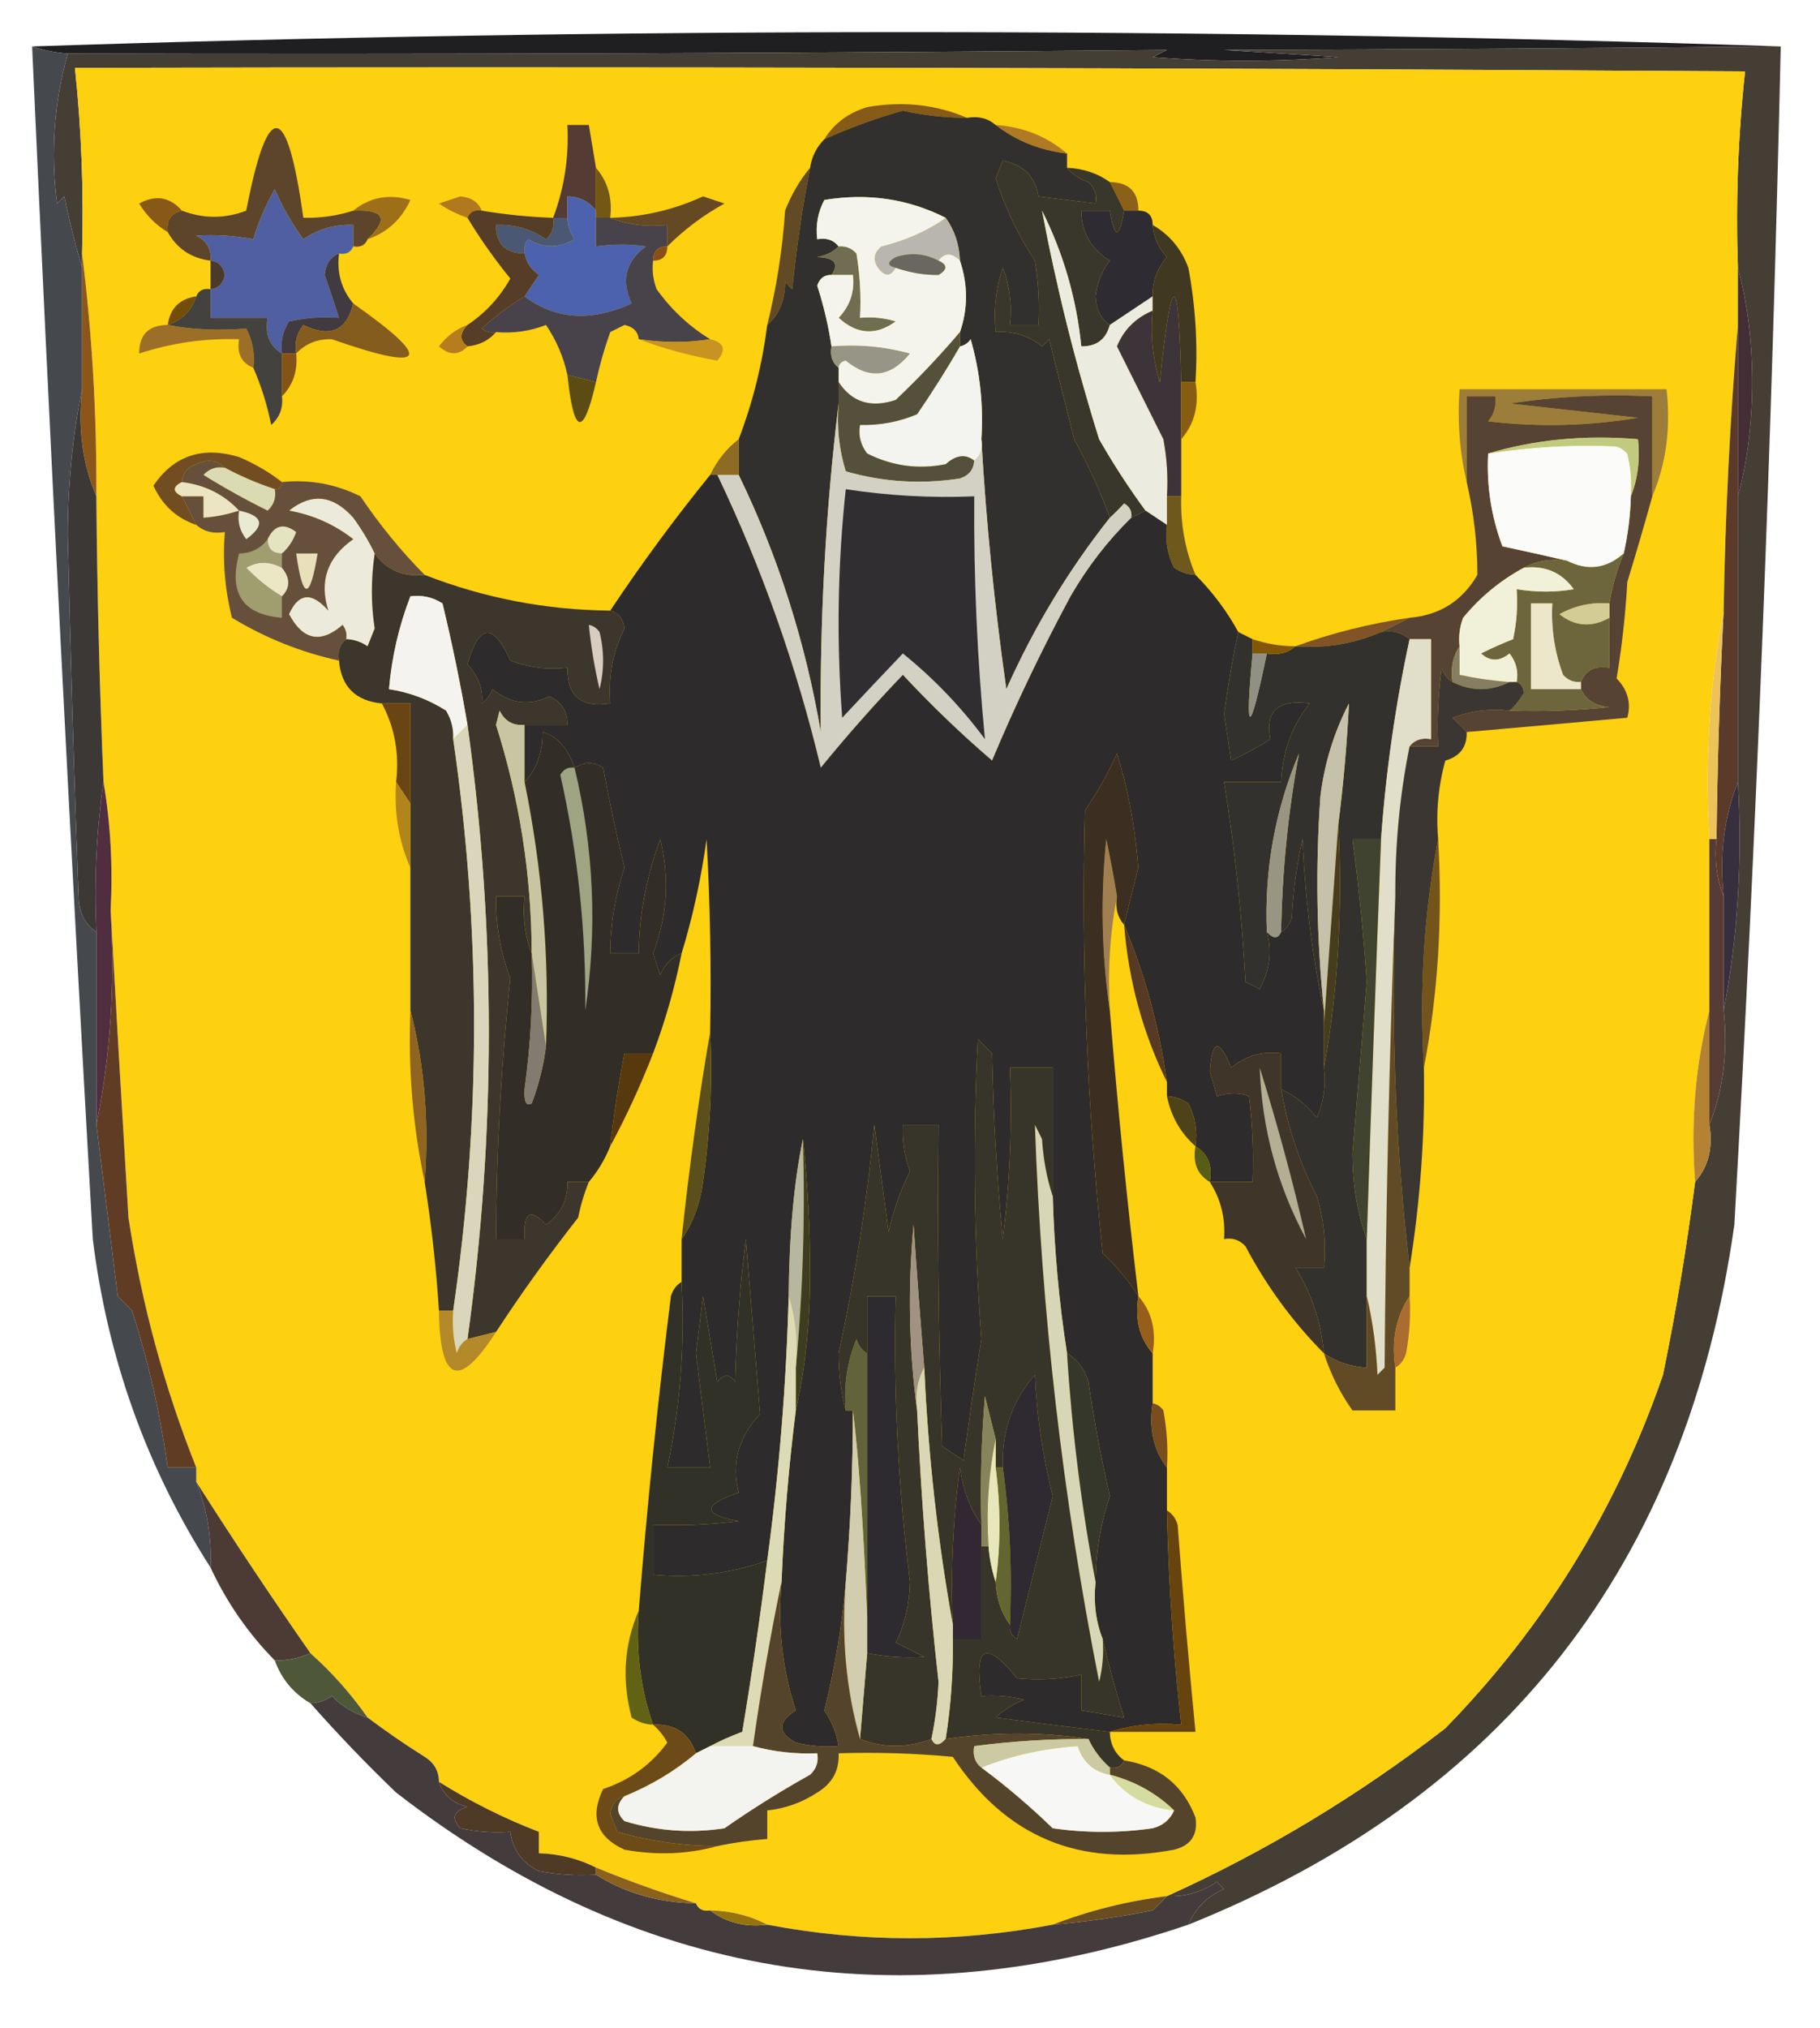 <?xml version="1.0" encoding="UTF-8"?>
<!DOCTYPE svg PUBLIC "-//W3C//DTD SVG 1.1//EN" "http://www.w3.org/Graphics/SVG/1.1/DTD/svg11.dtd">
<svg xmlns="http://www.w3.org/2000/svg" version="1.1" width="255px" height="284px" style="shape-rendering:geometricPrecision; text-rendering:geometricPrecision; image-rendering:optimizeQuality; fill-rule:evenodd; clip-rule:evenodd" xmlns:xlink="http://www.w3.org/1999/xlink">
<g><path style="opacity:1" fill="#1f1e20" d="M 249.5,6.5 C 223.514,6.751 197.514,6.917 171.5,7C 176.833,7.333 182.167,7.667 187.5,8C 178.833,8.667 170.167,8.667 161.5,8C 162.167,7.667 162.833,7.333 163.5,7C 112.188,7.463 60.855,7.63 9.5,7.5C 7.784,7.371 6.117,7.038 4.5,6.5C 44.995,5.167 85.828,4.5 127,4.5C 168.172,4.5 209.005,5.167 249.5,6.5 Z"/></g>
<g><path style="opacity:1" fill="#453e34" d="M 249.5,6.5 C 248.255,61.535 246.088,116.535 243,171.5C 236.288,219.023 210.788,251.69 166.5,269.5C 167.478,267.188 169.145,265.522 171.5,264.5C 171.167,264.167 170.833,263.833 170.5,263.5C 168.382,264.946 166.049,265.613 163.5,265.5C 177.366,259.228 190.366,251.395 202.5,242C 216.358,227.801 226.525,211.301 233,192.5C 234.827,183.626 236.327,174.626 237.5,165.5C 239.369,163.365 240.036,160.698 239.5,157.5C 241.446,152.604 242.113,147.271 241.5,141.5C 243.476,131.219 244.143,120.552 243.5,109.5C 243.5,96.167 243.5,82.833 243.5,69.5C 244.828,64.544 245.495,59.211 245.5,53.5C 245.495,47.789 244.828,42.456 243.5,37.5C 243.182,28.249 243.515,19.083 244.5,10C 166.501,9.5 88.501,9.333 10.5,9.5C 11.411,18.126 11.745,26.793 11.5,35.5C 11.5,36.167 11.5,36.833 11.5,37.5C 10.571,34.325 9.738,30.991 9,27.5C 8.667,27.833 8.333,28.167 8,28.5C 7.075,21.34 7.575,14.34 9.5,7.5C 60.855,7.63 112.188,7.463 163.5,7C 162.833,7.333 162.167,7.667 161.5,8C 170.167,8.667 178.833,8.667 187.5,8C 182.167,7.667 176.833,7.333 171.5,7C 197.514,6.917 223.514,6.751 249.5,6.5 Z"/></g>
<g><path style="opacity:1" fill="#fdd010" d="M 243.5,37.5 C 243.5,40.167 243.5,42.833 243.5,45.5C 242.395,58.656 241.728,71.99 241.5,85.5C 239.524,95.781 238.857,106.448 239.5,117.5C 239.5,125.5 239.5,133.5 239.5,141.5C 237.533,149.097 236.866,157.097 237.5,165.5C 236.327,174.626 234.827,183.626 233,192.5C 226.525,211.301 216.358,227.801 202.5,242C 190.366,251.395 177.366,259.228 163.5,265.5C 157.875,266.205 152.542,267.538 147.5,269.5C 134.145,272.036 120.811,272.036 107.5,269.5C 105.095,268.232 102.428,267.565 99.5,267.5C 98.508,267.672 97.842,267.338 97.5,266.5C 92.836,265.088 88.17,263.421 83.5,261.5C 80.994,260.25 78.327,259.584 75.5,259.5C 75.5,258.5 75.5,257.5 75.5,256.5C 70.615,254.618 65.948,252.284 61.5,249.5C 61.489,247.983 60.823,246.816 59.5,246C 56.724,244.253 54.057,242.42 51.5,240.5C 49.176,237.177 46.509,234.177 43.5,231.5C 37.982,223.589 32.649,215.589 27.5,207.5C 27.5,206.833 27.5,206.167 27.5,205.5C 23.011,194.239 19.845,182.572 18,170.5C 17.121,156.012 16.288,141.678 15.5,127.5C 15.823,121.31 15.49,115.31 14.5,109.5C 13.945,96.174 13.611,82.84 13.5,69.5C 13.564,57.972 12.897,46.638 11.5,35.5C 11.745,26.793 11.411,18.126 10.5,9.5C 88.501,9.333 166.501,9.5 244.5,10C 243.515,19.083 243.182,28.249 243.5,37.5 Z"/></g>
<g><path style="opacity:1" fill="#865a17" d="M 135.5,16.5 C 132.468,16.495 129.468,16.162 126.5,15.5C 122.724,16.555 119.058,17.889 115.5,19.5C 116.823,17.314 118.823,15.814 121.5,15C 126.444,14.127 131.11,14.627 135.5,16.5 Z"/></g>
<g><path style="opacity:1" fill="#b07926" d="M 139.5,17.5 C 143.358,17.77 146.691,19.103 149.5,21.5C 145.723,21.066 142.39,19.733 139.5,17.5 Z"/></g>
<g><path style="opacity:1" fill="#543b33" d="M 83.5,23.5 C 83.5,25.5 83.5,27.5 83.5,29.5C 82.533,28.194 81.199,27.527 79.5,27.5C 79.5,28.5 79.5,29.5 79.5,30.5C 78.833,30.5 78.167,30.5 77.5,30.5C 79.063,26.339 79.73,22.005 79.5,17.5C 80.5,17.5 81.5,17.5 82.5,17.5C 82.833,19.5 83.167,21.5 83.5,23.5 Z"/></g>
<g><path style="opacity:1" fill="#745714" d="M 83.5,23.5 C 85.163,25.439 85.829,27.772 85.5,30.5C 84.833,30.5 84.167,30.5 83.5,30.5C 83.5,30.167 83.5,29.833 83.5,29.5C 83.5,27.5 83.5,25.5 83.5,23.5 Z"/></g>
<g><path style="opacity:1" fill="#8b6118" d="M 155.5,25.5 C 158.179,25.525 159.512,26.858 159.5,29.5C 158.833,29.5 158.167,29.5 157.5,29.5C 156.833,28.167 156.167,26.833 155.5,25.5 Z"/></g>
<g><path style="opacity:1" fill="#5d452b" d="M 49.5,29.5 C 53.845,29.298 54.512,30.631 51.5,33.5C 51.158,34.338 50.492,34.672 49.5,34.5C 49.5,33.5 49.5,32.5 49.5,31.5C 46.951,31.387 44.618,32.054 42.5,33.5C 40.908,31.316 39.575,28.982 38.5,26.5C 37.201,28.758 36.201,31.092 35.5,33.5C 32.824,32.992 30.157,32.825 27.5,33C 28.973,33.71 29.64,34.876 29.5,36.5C 26.802,36.155 24.802,34.822 23.5,32.5C 23.285,30.821 23.952,29.821 25.5,29.5C 28.502,30.643 31.502,30.643 34.5,29.5C 37.547,13.764 40.214,14.098 42.5,30.5C 44.903,30.552 47.236,30.219 49.5,29.5 Z"/></g>
<g><path style="opacity:1" fill="#b2781e" d="M 67.5,29.5 C 66.508,29.328 65.842,29.662 65.5,30.5C 64.099,30.029 62.766,29.362 61.5,28.5C 62.5,28.167 63.5,27.833 64.5,27.5C 66.03,27.64 67.03,28.306 67.5,29.5 Z"/></g>
<g><path style="opacity:1" fill="#624a25" d="M 113.5,23.5 C 112.406,29.104 111.573,34.771 111,40.5C 110.667,40.167 110.333,39.833 110,39.5C 109.998,42.051 109.164,44.051 107.5,45.5C 108.805,40.257 109.639,34.924 110,29.5C 110.876,27.242 112.043,25.242 113.5,23.5 Z"/></g>
<g><path style="opacity:1" fill="#885816" d="M 25.5,29.5 C 23.952,29.821 23.285,30.821 23.5,32.5C 21.855,31.521 20.521,30.188 19.5,28.5C 21.799,27.243 23.799,27.577 25.5,29.5 Z"/></g>
<g><path style="opacity:1" fill="#9d6f19" d="M 51.5,33.5 C 54.512,30.631 53.845,29.298 49.5,29.5C 51.795,27.615 54.462,27.115 57.5,28C 56.241,30.727 54.241,32.561 51.5,33.5 Z"/></g>
<g><path style="opacity:1" fill="#505fa1" d="M 49.5,34.5 C 49.158,35.338 48.492,35.672 47.5,35.5C 46.306,35.97 45.64,36.97 45.5,38.5C 46.204,40.535 46.871,42.535 47.5,44.5C 45.143,44.337 42.81,44.503 40.5,45C 39.62,46.356 39.286,47.856 39.5,49.5C 37.744,48.448 37.077,46.781 37.5,44.5C 34.833,44.5 32.167,44.5 29.5,44.5C 29.5,43.167 29.5,41.833 29.5,40.5C 30.586,40.38 31.253,39.713 31.5,38.5C 31.253,37.287 30.586,36.62 29.5,36.5C 29.64,34.876 28.973,33.71 27.5,33C 30.157,32.825 32.824,32.992 35.5,33.5C 36.201,31.092 37.201,28.758 38.5,26.5C 39.575,28.982 40.908,31.316 42.5,33.5C 44.618,32.054 46.951,31.387 49.5,31.5C 49.5,32.5 49.5,33.5 49.5,34.5 Z"/></g>
<g><path style="opacity:1" fill="#4c62af" d="M 83.5,29.5 C 83.5,29.833 83.5,30.167 83.5,30.5C 83.5,31.833 83.5,33.167 83.5,34.5C 86.011,34.162 88.345,34.162 90.5,34.5C 87.653,36.618 86.987,39.284 88.5,42.5C 82.793,45.083 77.793,44.749 73.5,41.5C 74.141,40.518 74.808,39.518 75.5,38.5C 74.388,37.735 73.721,36.735 73.5,35.5C 73.369,34.761 73.536,34.094 74,33.5C 76.138,34.769 78.305,34.769 80.5,33.5C 79.873,32.583 79.539,31.583 79.5,30.5C 79.5,29.5 79.5,28.5 79.5,27.5C 81.199,27.527 82.533,28.194 83.5,29.5 Z"/></g>
<g><path style="opacity:1" fill="#654923" d="M 93.5,34.5 C 93.5,33.5 93.5,32.5 93.5,31.5C 90.615,31.806 87.948,31.473 85.5,30.5C 90.042,30.395 94.376,29.395 98.5,27.5C 99.5,27.833 100.5,28.167 101.5,28.5C 98.538,30.131 95.871,32.132 93.5,34.5 Z"/></g>
<g><path style="opacity:1" fill="#39372b" d="M 149.5,23.5 C 151.786,23.595 153.786,24.262 155.5,25.5C 156.167,26.833 156.833,28.167 157.5,29.5C 156.833,33.5 156.167,33.5 155.5,29.5C 154.167,29.5 152.833,29.5 151.5,29.5C 151.521,32.535 152.854,34.868 155.5,36.5C 154.383,37.949 153.716,39.616 153.5,41.5C 153.585,43.333 154.252,44.666 155.5,45.5C 154.952,47.532 153.619,48.532 151.5,48.5C 150.835,41.834 149.001,35.501 146,29.5C 148.024,40.261 150.69,50.928 154,61.5C 155.996,64.986 158.163,68.319 160.5,71.5C 159.833,71.833 159.167,72.167 158.5,72.5C 158.631,71.624 158.298,70.957 157.5,70.5C 156.818,71.243 156.151,71.909 155.5,72.5C 154.131,68.758 152.464,65.091 150.5,61.5C 149.332,56.827 148.165,52.16 147,47.5C 146.667,47.833 146.333,48.167 146,48.5C 144.103,46.984 141.936,46.317 139.5,46.5C 139.183,43.428 139.516,40.428 140.5,37.5C 141.48,40.087 141.813,42.753 141.5,45.5C 142.833,45.5 144.167,45.5 145.5,45.5C 145.665,42.482 145.498,39.482 145,36.5C 142.693,33.001 140.86,29.167 139.5,25C 139.833,24.167 140.167,23.333 140.5,22.5C 143.406,23.087 145.072,24.753 145.5,27.5C 148.167,27.833 150.833,28.167 153.5,28.5C 153.719,27.325 153.386,26.325 152.5,25.5C 151.261,25.058 150.261,24.391 149.5,23.5 Z"/></g>
<g><path style="opacity:1" fill="#48424b" d="M 83.5,30.5 C 84.167,30.5 84.833,30.5 85.5,30.5C 87.948,31.473 90.615,31.806 93.5,31.5C 93.5,32.5 93.5,33.5 93.5,34.5C 92.167,34.5 91.5,35.167 91.5,36.5C 91.343,37.873 91.51,39.207 92,40.5C 94.084,43.393 96.584,45.727 99.5,47.5C 96.368,48.012 93.035,48.012 89.5,47.5C 89.38,46.414 88.713,45.747 87.5,45.5C 86.833,45.833 86.167,46.167 85.5,46.5C 84.675,48.801 84.008,51.135 83.5,53.5C 82.167,53.167 80.833,52.833 79.5,52.5C 78.952,49.975 77.952,47.642 76.5,45.5C 74.253,46.374 71.92,46.708 69.5,46.5C 68.761,46.631 68.094,46.464 67.5,46C 69.396,44.259 71.396,42.759 73.5,41.5C 77.793,44.749 82.793,45.083 88.5,42.5C 86.987,39.284 87.653,36.618 90.5,34.5C 88.345,34.162 86.011,34.162 83.5,34.5C 83.5,33.167 83.5,31.833 83.5,30.5 Z"/></g>
<g><path style="opacity:1" fill="#4a5874" d="M 77.5,30.5 C 78.167,30.5 78.833,30.5 79.5,30.5C 79.539,31.583 79.873,32.583 80.5,33.5C 78.305,34.769 76.138,34.769 74,33.5C 73.536,34.094 73.369,34.761 73.5,35.5C 70.821,35.475 69.488,34.142 69.5,31.5C 72.049,31.387 74.382,32.054 76.5,33.5C 77.386,32.675 77.719,31.675 77.5,30.5 Z"/></g>
<g><path style="opacity:1" fill="#8b4e19" d="M 93.5,34.5 C 93.5,35.833 92.833,36.5 91.5,36.5C 91.5,35.167 92.167,34.5 93.5,34.5 Z"/></g>
<g><path style="opacity:1" fill="#493a2c" d="M 29.5,36.5 C 30.586,36.62 31.253,37.287 31.5,38.5C 31.253,39.713 30.586,40.38 29.5,40.5C 29.5,39.167 29.5,37.833 29.5,36.5 Z"/></g>
<g><path style="opacity:1" fill="#2e2c32" d="M 157.5,29.5 C 158.167,29.5 158.833,29.5 159.5,29.5C 160.833,29.5 161.5,30.167 161.5,31.5C 161.626,33.2 162.293,34.7 163.5,36C 162.115,37.597 161.449,39.431 161.5,41.5C 159.5,42.833 157.5,44.167 155.5,45.5C 154.252,44.666 153.585,43.333 153.5,41.5C 153.716,39.616 154.383,37.949 155.5,36.5C 152.854,34.868 151.521,32.535 151.5,29.5C 152.833,29.5 154.167,29.5 155.5,29.5C 156.167,33.5 156.833,33.5 157.5,29.5 Z"/></g>
<g><path style="opacity:1" fill="#553d27" d="M 67.5,29.5 C 70.807,30.051 74.14,30.384 77.5,30.5C 77.719,31.675 77.386,32.675 76.5,33.5C 74.382,32.054 72.049,31.387 69.5,31.5C 69.488,34.142 70.821,35.475 73.5,35.5C 73.721,36.735 74.388,37.735 75.5,38.5C 74.808,39.518 74.141,40.518 73.5,41.5C 71.396,42.759 69.396,44.259 67.5,46C 68.094,46.464 68.761,46.631 69.5,46.5C 68.486,47.674 67.153,48.34 65.5,48.5C 64.375,47.652 64.375,46.652 65.5,45.5C 68.014,43.818 70.014,41.652 71.5,39C 69.295,36.298 67.295,33.465 65.5,30.5C 65.842,29.662 66.508,29.328 67.5,29.5 Z"/></g>
<g><path style="opacity:1" fill="#734e09" d="M 27.5,41.5 C 26.833,43.5 25.5,44.833 23.5,45.5C 23.833,43.167 25.167,41.833 27.5,41.5 Z"/></g>
<g><path style="opacity:1" fill="#413a41" d="M 47.5,35.5 C 47.166,38.188 47.833,40.521 49.5,42.5C 48.554,46.335 46.221,47.335 42.5,45.5C 41.571,46.689 41.238,48.022 41.5,49.5C 40.833,49.5 40.167,49.5 39.5,49.5C 39.286,47.856 39.62,46.356 40.5,45C 42.81,44.503 45.143,44.337 47.5,44.5C 46.871,42.535 46.204,40.535 45.5,38.5C 45.64,36.97 46.306,35.97 47.5,35.5 Z"/></g>
<g><path style="opacity:1" fill="#442e36" d="M 243.5,37.5 C 244.828,42.456 245.495,47.789 245.5,53.5C 245.495,59.211 244.828,64.544 243.5,69.5C 243.5,61.5 243.5,53.5 243.5,45.5C 243.5,42.833 243.5,40.167 243.5,37.5 Z"/></g>
<g><path style="opacity:1" fill="#845c1e" d="M 49.5,42.5 C 60.855,50.492 59.855,52.158 46.5,47.5C 44.486,47.437 42.819,48.103 41.5,49.5C 41.238,48.022 41.571,46.689 42.5,45.5C 46.221,47.335 48.554,46.335 49.5,42.5 Z"/></g>
<g><path style="opacity:1" fill="#9c6f29" d="M 23.5,45.5 C 27,46.169 30.667,46.336 34.5,46C 35.406,47.7 35.739,49.533 35.5,51.5C 33.824,50.817 33.157,49.483 33.5,47.5C 28.681,47.352 24.015,48.018 19.5,49.5C 19.488,46.858 20.821,45.525 23.5,45.5 Z"/></g>
<g><path style="opacity:1" fill="#c99322" d="M 89.5,47.5 C 93.035,48.012 96.368,48.012 99.5,47.5C 101.465,47.948 101.798,48.948 100.5,50.5C 96.634,49.811 92.968,48.811 89.5,47.5 Z"/></g>
<g><path style="opacity:1" fill="#ebecdf" d="M 155.5,45.5 C 157.5,44.167 159.5,42.833 161.5,41.5C 161.5,42.167 161.5,42.833 161.5,43.5C 159.11,44.512 157.444,46.179 156.5,48.5C 158.649,52.797 160.815,57.13 163,61.5C 163.497,64.146 163.664,66.813 163.5,69.5C 163.5,70.833 163.5,72.167 163.5,73.5C 162.5,72.833 161.5,72.167 160.5,71.5C 158.163,68.319 155.996,64.986 154,61.5C 150.69,50.928 148.024,40.261 146,29.5C 149.001,35.501 150.835,41.834 151.5,48.5C 153.619,48.532 154.952,47.532 155.5,45.5 Z"/></g>
<g><path style="opacity:1" fill="#3d343a" d="M 165.5,53.5 C 165.5,56.167 165.5,58.833 165.5,61.5C 165.5,64.167 165.5,66.833 165.5,69.5C 164.833,69.5 164.167,69.5 163.5,69.5C 163.664,66.813 163.497,64.146 163,61.5C 160.815,57.13 158.649,52.797 156.5,48.5C 157.444,46.179 159.11,44.512 161.5,43.5C 161.18,46.898 161.513,50.232 162.5,53.5C 164.153,37.554 165.153,37.554 165.5,53.5 Z"/></g>
<g><path style="opacity:1" fill="#403820" d="M 161.5,31.5 C 163.875,32.877 165.541,34.877 166.5,37.5C 167.495,42.792 167.828,48.125 167.5,53.5C 166.833,53.5 166.167,53.5 165.5,53.5C 165.153,37.554 164.153,37.554 162.5,53.5C 161.513,50.232 161.18,46.898 161.5,43.5C 161.5,42.833 161.5,42.167 161.5,41.5C 161.449,39.431 162.115,37.597 163.5,36C 162.293,34.7 161.626,33.2 161.5,31.5 Z"/></g>
<g><path style="opacity:1" fill="#44423f" d="M 29.5,40.5 C 29.5,41.833 29.5,43.167 29.5,44.5C 32.167,44.5 34.833,44.5 37.5,44.5C 37.077,46.781 37.744,48.448 39.5,49.5C 39.5,51.5 39.5,53.5 39.5,55.5C 39.688,57.103 39.188,58.437 38,59.5C 37.439,56.721 36.606,54.054 35.5,51.5C 35.739,49.533 35.406,47.7 34.5,46C 30.667,46.336 27,46.169 23.5,45.5C 25.5,44.833 26.833,43.5 27.5,41.5C 27.842,40.662 28.508,40.328 29.5,40.5 Z"/></g>
<g><path style="opacity:1" fill="#b67c1e" d="M 65.5,45.5 C 64.375,46.652 64.375,47.652 65.5,48.5C 64.292,49.782 62.958,49.782 61.5,48.5C 62.588,47.066 63.922,46.066 65.5,45.5 Z"/></g>
<g><path style="opacity:1" fill="#845417" d="M 39.5,49.5 C 40.167,49.5 40.833,49.5 41.5,49.5C 41.741,51.898 41.074,53.898 39.5,55.5C 39.5,53.5 39.5,51.5 39.5,49.5 Z"/></g>
<g><path style="opacity:1" fill="#32302e" d="M 135.5,16.5 C 137.099,16.232 138.432,16.566 139.5,17.5C 142.39,19.733 145.723,21.066 149.5,21.5C 149.5,22.167 149.5,22.833 149.5,23.5C 150.261,24.391 151.261,25.058 152.5,25.5C 153.386,26.325 153.719,27.325 153.5,28.5C 150.833,28.167 148.167,27.833 145.5,27.5C 145.072,24.753 143.406,23.087 140.5,22.5C 140.167,23.333 139.833,24.167 139.5,25C 140.86,29.167 142.693,33.001 145,36.5C 145.498,39.482 145.665,42.482 145.5,45.5C 144.167,45.5 142.833,45.5 141.5,45.5C 141.813,42.753 141.48,40.087 140.5,37.5C 139.516,40.428 139.183,43.428 139.5,46.5C 141.936,46.317 144.103,46.984 146,48.5C 146.333,48.167 146.667,47.833 147,47.5C 148.165,52.16 149.332,56.827 150.5,61.5C 152.464,65.091 154.131,68.758 155.5,72.5C 149.703,79.824 144.87,87.824 141,96.5C 139.336,84.835 138.169,73.168 137.5,61.5C 137.809,56.733 137.309,52.066 136,47.5C 135.617,48.056 135.117,48.389 134.5,48.5C 134.5,47.833 134.5,47.167 134.5,46.5C 135.628,43.219 135.628,39.885 134.5,36.5C 134.405,34.214 133.738,32.214 132.5,30.5C 127.221,27.833 121.555,27 115.5,28C 114.594,29.7 114.261,31.533 114.5,33.5C 115.791,33.263 116.791,33.596 117.5,34.5C 116.737,35.268 115.737,35.768 114.5,36C 116.935,36.075 117.602,36.908 116.5,38.5C 115.503,38.47 114.836,38.97 114.5,40C 115.406,42.791 116.073,45.624 116.5,48.5C 116.263,49.791 116.596,50.791 117.5,51.5C 117.5,52.167 117.5,52.833 117.5,53.5C 117.5,54.5 117.5,55.5 117.5,56.5C 115.679,71.467 114.846,86.801 115,102.5C 112.829,89.827 108.996,77.827 103.5,66.5C 103.5,64.833 103.5,63.167 103.5,61.5C 105.464,56.355 106.797,51.021 107.5,45.5C 109.164,44.051 109.998,42.051 110,39.5C 110.333,39.833 110.667,40.167 111,40.5C 111.573,34.771 112.406,29.104 113.5,23.5C 113.733,21.938 114.4,20.605 115.5,19.5C 119.058,17.889 122.724,16.555 126.5,15.5C 129.468,16.162 132.468,16.495 135.5,16.5 Z"/></g>
<g><path style="opacity:1" fill="#f3f3f0" d="M 137.5,61.5 C 137.737,62.791 137.404,63.791 136.5,64.5C 135.279,63.535 133.946,63.702 132.5,65C 128.668,65.762 125.002,65.262 121.5,63.5C 120.571,62.311 120.238,60.978 120.5,59.5C 123.271,59.579 125.937,59.079 128.5,58C 130.647,54.861 132.647,51.695 134.5,48.5C 135.117,48.389 135.617,48.056 136,47.5C 137.309,52.066 137.809,56.733 137.5,61.5 Z"/></g>
<g><path style="opacity:1" fill="#969586" d="M 116.5,48.5 C 120.226,48.177 123.893,48.511 127.5,49.5C 124.771,52.864 121.771,53.197 118.5,50.5C 117.893,50.624 117.56,50.957 117.5,51.5C 116.596,50.791 116.263,49.791 116.5,48.5 Z"/></g>
<g><path style="opacity:1" fill="#716d52" d="M 117.5,34.5 C 118.496,34.414 119.329,34.748 120,35.5C 120.498,38.482 120.665,41.482 120.5,44.5C 122.199,44.34 123.866,44.507 125.5,45C 122.738,47.019 120.072,46.852 117.5,44.5C 119.104,42.821 119.771,40.821 119.5,38.5C 118.5,38.5 117.5,38.5 116.5,38.5C 117.602,36.908 116.935,36.075 114.5,36C 115.737,35.768 116.737,35.268 117.5,34.5 Z"/></g>
<g><path style="opacity:1" fill="#b9b6af" d="M 132.5,30.5 C 133.738,32.214 134.405,34.214 134.5,36.5C 133.348,35.375 132.348,35.375 131.5,36.5C 129.598,35.489 127.598,35.322 125.5,36C 124.262,36.69 124.262,37.19 125.5,37.5C 124.811,38.774 123.977,38.774 123,37.5C 122.251,36.365 122.417,35.365 123.5,34.5C 126.937,33.657 129.937,32.324 132.5,30.5 Z"/></g>
<g><path style="opacity:1" fill="#f4f4ec" d="M 132.5,30.5 C 129.937,32.324 126.937,33.657 123.5,34.5C 122.417,35.365 122.251,36.365 123,37.5C 123.977,38.774 124.811,38.774 125.5,37.5C 127.557,38.202 129.557,38.535 131.5,38.5C 132.773,37.743 132.773,37.077 131.5,36.5C 132.348,35.375 133.348,35.375 134.5,36.5C 135.628,39.885 135.628,43.219 134.5,46.5C 131.677,49.824 128.677,52.99 125.5,56C 122.029,57.163 119.362,56.33 117.5,53.5C 117.5,52.833 117.5,52.167 117.5,51.5C 117.56,50.957 117.893,50.624 118.5,50.5C 121.771,53.197 124.771,52.864 127.5,49.5C 123.893,48.511 120.226,48.177 116.5,48.5C 116.073,45.624 115.406,42.791 114.5,40C 114.836,38.97 115.503,38.47 116.5,38.5C 117.5,38.5 118.5,38.5 119.5,38.5C 119.771,40.821 119.104,42.821 117.5,44.5C 120.072,46.852 122.738,47.019 125.5,45C 123.866,44.507 122.199,44.34 120.5,44.5C 120.665,41.482 120.498,38.482 120,35.5C 119.329,34.748 118.496,34.414 117.5,34.5C 116.791,33.596 115.791,33.263 114.5,33.5C 114.261,31.533 114.594,29.7 115.5,28C 121.555,27 127.221,27.833 132.5,30.5 Z"/></g>
<g><path style="opacity:1" fill="#6a6760" d="M 131.5,36.5 C 132.773,37.077 132.773,37.743 131.5,38.5C 129.557,38.535 127.557,38.202 125.5,37.5C 124.262,37.19 124.262,36.69 125.5,36C 127.598,35.322 129.598,35.489 131.5,36.5 Z"/></g>
<g><path style="opacity:1" fill="#8d5619" d="M 11.5,35.5 C 12.897,46.638 13.564,57.972 13.5,69.5C 11.558,64.944 10.892,59.944 11.5,54.5C 11.5,48.833 11.5,43.167 11.5,37.5C 11.5,36.833 11.5,36.167 11.5,35.5 Z"/></g>
<g><path style="opacity:1" fill="#9c7d3a" d="M 231.5,69.5 C 231.5,64.833 231.5,60.167 231.5,55.5C 224.8,55.17 218.134,55.503 211.5,56.5C 217.5,57.167 223.5,57.833 229.5,58.5C 222.524,59.664 215.524,59.831 208.5,59C 209.337,57.989 209.67,56.822 209.5,55.5C 208.167,55.5 206.833,55.5 205.5,55.5C 205.5,59.5 205.5,63.5 205.5,67.5C 204.515,63.366 204.182,59.032 204.5,54.5C 214.167,54.5 223.833,54.5 233.5,54.5C 234.108,59.944 233.442,64.944 231.5,69.5 Z"/></g>
<g><path style="opacity:1" fill="#5c4c14" d="M 79.5,52.5 C 80.833,52.833 82.167,53.167 83.5,53.5C 81.723,61.277 80.389,60.943 79.5,52.5 Z"/></g>
<g><path style="opacity:1" fill="#885d12" d="M 165.5,53.5 C 166.167,53.5 166.833,53.5 167.5,53.5C 168.036,56.698 167.369,59.365 165.5,61.5C 165.5,58.833 165.5,56.167 165.5,53.5 Z"/></g>
<g><path style="opacity:1" fill="#8d6b22" d="M 103.5,61.5 C 103.5,63.167 103.5,64.833 103.5,66.5C 102.5,66.5 101.5,66.5 100.5,66.5C 100.167,66.5 99.833,66.5 99.5,66.5C 100.487,64.449 101.82,62.782 103.5,61.5 Z"/></g>
<g><path style="opacity:1" fill="#55503b" d="M 134.5,46.5 C 134.5,47.167 134.5,47.833 134.5,48.5C 132.647,51.695 130.647,54.861 128.5,58C 125.937,59.079 123.271,59.579 120.5,59.5C 120.238,60.978 120.571,62.311 121.5,63.5C 125.002,65.262 128.668,65.762 132.5,65C 133.946,63.702 135.279,63.535 136.5,64.5C 136.423,65.75 135.756,66.583 134.5,67C 129.079,67.839 123.746,67.506 118.5,66C 117.549,62.943 117.216,59.777 117.5,56.5C 117.5,55.5 117.5,54.5 117.5,53.5C 119.362,56.33 122.029,57.163 125.5,56C 128.677,52.99 131.677,49.824 134.5,46.5 Z"/></g>
<g><path style="opacity:1" fill="#724d21" d="M 39.5,67.5 C 39.5,68.167 39.167,68.5 38.5,68.5C 36.055,67.688 33.722,66.688 31.5,65.5C 30.399,64.402 29.066,64.235 27.5,65C 26.244,65.417 25.577,66.25 25.5,67.5C 24.167,68.167 24.167,68.833 25.5,69.5C 26.167,70.833 26.833,72.167 27.5,73.5C 24.728,72.564 22.728,70.73 21.5,68C 24.363,63.782 28.363,62.449 33.5,64C 35.727,64.941 37.727,66.108 39.5,67.5 Z"/></g>
<g><path style="opacity:1" fill="#dbdbb3" d="M 31.5,65.5 C 33.722,66.688 36.055,67.688 38.5,68.5C 38.719,69.675 38.386,70.675 37.5,71.5C 34.422,69.98 31.422,68.313 28.5,66.5C 29.325,65.614 30.325,65.281 31.5,65.5 Z"/></g>
<g><path style="opacity:1" fill="#ebe5c3" d="M 25.5,67.5 C 28.721,67.896 31.388,69.23 33.5,71.5C 31.883,72.038 30.216,72.371 28.5,72.5C 28.5,71.5 28.5,70.5 28.5,69.5C 27.5,69.5 26.5,69.5 25.5,69.5C 24.167,68.833 24.167,68.167 25.5,67.5 Z"/></g>
<g><path style="opacity:1" fill="#3c3835" d="M 11.5,54.5 C 10.892,59.944 11.558,64.944 13.5,69.5C 13.611,82.84 13.945,96.174 14.5,109.5C 13.509,116.313 13.175,123.313 13.5,130.5C 11.883,129.411 11.05,127.744 11,125.5C 10.378,108.67 9.878,91.837 9.5,75C 9.503,67.799 10.17,60.966 11.5,54.5 Z"/></g>
<g><path style="opacity:1" fill="#ecebdb" d="M 52.5,77.5 C 51.971,81.088 51.971,84.588 52.5,88C 52.167,88.833 51.833,89.667 51.5,90.5C 50.583,89.873 49.583,89.539 48.5,89.5C 48.631,88.761 48.464,88.094 48,87.5C 44.941,90.153 42.441,89.653 40.5,86C 41.833,83.016 43.667,82.849 46,85.5C 44.705,81.364 45.871,78.03 49.5,75.5C 46.854,73.432 43.854,72.099 40.5,71.5C 43.677,68.981 46.677,69.315 49.5,72.5C 50.696,74.145 51.696,75.811 52.5,77.5 Z"/></g>
<g><path style="opacity:1" fill="#d3d1c3" d="M 117.5,56.5 C 117.216,59.777 117.549,62.943 118.5,66C 123.746,67.506 129.079,67.839 134.5,67C 135.756,66.583 136.423,65.75 136.5,64.5C 137.404,63.791 137.737,62.791 137.5,61.5C 138.169,73.168 139.336,84.835 141,96.5C 144.87,87.824 149.703,79.824 155.5,72.5C 156.151,71.909 156.818,71.243 157.5,70.5C 158.298,70.957 158.631,71.624 158.5,72.5C 155.203,75.737 152.37,79.403 150,83.5C 145.938,91.041 142.272,98.708 139,106.5C 134.616,102.739 130.45,98.739 126.5,94.5C 122.51,98.659 118.676,102.993 115,107.5C 111.595,93.266 106.762,79.6 100.5,66.5C 101.5,66.5 102.5,66.5 103.5,66.5C 108.996,77.827 112.829,89.827 115,102.5C 114.846,86.801 115.679,71.467 117.5,56.5 Z"/></g>
<g><path style="opacity:1" fill="#564334" d="M 231.5,69.5 C 230.404,73.449 229.238,77.449 228,81.5C 227.747,86.039 227.247,90.539 226.5,95C 228.064,96.605 228.564,98.438 228,100.5C 220.501,101.182 213.001,101.849 205.5,102.5C 204.909,101.849 204.243,101.182 203.5,100.5C 206.086,99.52 208.753,99.187 211.5,99.5C 216.179,99.666 220.845,99.499 225.5,99C 223.563,98.878 222.23,98.045 221.5,96.5C 221.5,96.167 221.5,95.833 221.5,95.5C 222.183,93.823 223.517,93.157 225.5,93.5C 225.5,91.167 225.5,88.833 225.5,86.5C 225.5,85.833 225.5,85.167 225.5,84.5C 225.884,82.071 226.551,79.737 227.5,77.5C 228.092,74.873 228.425,72.206 228.5,69.5C 229.473,67.052 229.806,64.385 229.5,61.5C 222.087,60.872 215.087,61.539 208.5,63.5C 208.268,67.98 208.935,72.313 210.5,76.5C 213.642,77.167 216.642,77.834 219.5,78.5C 217.265,78.205 215.265,78.539 213.5,79.5C 210.244,81.25 207.411,83.583 205,86.5C 204.51,87.793 204.343,89.127 204.5,90.5C 203.549,91.919 203.216,93.585 203.5,95.5C 202.778,95.082 202.278,94.416 202,93.5C 201.501,97.152 201.335,100.818 201.5,104.5C 200.167,104.5 198.833,104.5 197.5,104.5C 198.209,103.596 199.209,103.263 200.5,103.5C 200.5,98.833 200.5,94.167 200.5,89.5C 199.5,89.5 198.5,89.5 197.5,89.5C 196.432,88.566 195.099,88.232 193.5,88.5C 194.833,87.833 196.167,87.167 197.5,86.5C 201.705,86.147 204.872,84.147 207,80.5C 206.998,76.14 206.498,71.807 205.5,67.5C 205.5,63.5 205.5,59.5 205.5,55.5C 206.833,55.5 208.167,55.5 209.5,55.5C 209.67,56.822 209.337,57.989 208.5,59C 215.524,59.831 222.524,59.664 229.5,58.5C 223.5,57.833 217.5,57.167 211.5,56.5C 218.134,55.503 224.8,55.17 231.5,55.5C 231.5,60.167 231.5,64.833 231.5,69.5 Z"/></g>
<g><path style="opacity:1" fill="#fbfbf9" d="M 228.5,69.5 C 228.425,72.206 228.092,74.873 227.5,77.5C 225.078,79.65 222.411,79.984 219.5,78.5C 216.642,77.834 213.642,77.167 210.5,76.5C 208.935,72.313 208.268,67.98 208.5,63.5C 214.572,62.55 220.572,62.217 226.5,62.5C 227.086,62.709 227.586,63.043 228,63.5C 228.495,65.473 228.662,67.473 228.5,69.5 Z"/></g>
<g><path style="opacity:1" fill="#c0cb80" d="M 228.5,69.5 C 228.662,67.473 228.495,65.473 228,63.5C 227.586,63.043 227.086,62.709 226.5,62.5C 220.572,62.217 214.572,62.55 208.5,63.5C 215.087,61.539 222.087,60.872 229.5,61.5C 229.806,64.385 229.473,67.052 228.5,69.5 Z"/></g>
<g><path style="opacity:1" fill="#6e581c" d="M 163.5,69.5 C 164.167,69.5 164.833,69.5 165.5,69.5C 165.381,73.347 166.047,77.014 167.5,80.5C 166.417,80.461 165.417,80.127 164.5,79.5C 163.534,77.604 163.201,75.604 163.5,73.5C 163.5,72.167 163.5,70.833 163.5,69.5 Z"/></g>
<g><path style="opacity:1" fill="#312e31" d="M 118.5,68.5 C 124.441,69.413 130.441,69.746 136.5,69.5C 136.416,80.897 136.916,92.23 138,103.5C 134.686,99.019 130.852,95.019 126.5,91.5C 123.676,94.458 120.842,97.458 118,100.5C 117.192,89.757 117.358,79.09 118.5,68.5 Z"/></g>
<g><path style="opacity:1" fill="#66503c" d="M 31.5,65.5 C 30.325,65.281 29.325,65.614 28.5,66.5C 31.422,68.313 34.422,69.98 37.5,71.5C 38.386,70.675 38.719,69.675 38.5,68.5C 39.167,68.5 39.5,68.167 39.5,67.5C 43.383,67.109 47.05,67.776 50.5,69.5C 53.243,73.557 56.243,77.224 59.5,80.5C 56.509,80.834 54.176,79.834 52.5,77.5C 51.696,75.811 50.696,74.145 49.5,72.5C 46.677,69.315 43.677,68.981 40.5,71.5C 43.854,72.099 46.854,73.432 49.5,75.5C 45.871,78.03 44.705,81.364 46,85.5C 43.667,82.849 41.833,83.016 40.5,86C 42.441,89.653 44.941,90.153 48,87.5C 48.464,88.094 48.631,88.761 48.5,89.5C 47.596,90.209 47.263,91.209 47.5,92.5C 42.179,91.341 37.179,89.341 32.5,86.5C 31.509,82.555 31.176,78.555 31.5,74.5C 29.901,74.768 28.568,74.434 27.5,73.5C 26.833,72.167 26.167,70.833 25.5,69.5C 26.5,69.5 27.5,69.5 28.5,69.5C 28.5,70.5 28.5,71.5 28.5,72.5C 30.216,72.371 31.883,72.038 33.5,71.5C 31.388,69.23 28.721,67.896 25.5,67.5C 25.577,66.25 26.244,65.417 27.5,65C 29.066,64.235 30.399,64.402 31.5,65.5 Z"/></g>
<g><path style="opacity:1" fill="#a09d6f" d="M 37.5,75.5 C 37.5,76.833 38.167,77.5 39.5,77.5C 39.5,78.167 39.5,78.833 39.5,79.5C 37.761,78.566 36.095,78.566 34.5,79.5C 36.015,81.082 37.681,82.415 39.5,83.5C 39.5,84.5 39.5,85.5 39.5,86.5C 34.006,86.07 32.006,83.07 33.5,77.5C 35.199,77.473 36.533,76.806 37.5,75.5 Z"/></g>
<g><path style="opacity:1" fill="#ebe6c3" d="M 39.5,79.5 C 40.686,80.961 40.686,82.295 39.5,83.5C 37.681,82.415 36.015,81.082 34.5,79.5C 36.095,78.566 37.761,78.566 39.5,79.5 Z"/></g>
<g><path style="opacity:1" fill="#e8e0b8" d="M 41.5,77.5 C 42.5,77.5 43.5,77.5 44.5,77.5C 43.428,84.092 42.428,84.092 41.5,77.5 Z"/></g>
<g><path style="opacity:1" fill="#e4e4c1" d="M 39.5,77.5 C 38.167,77.5 37.5,76.833 37.5,75.5C 38.427,73.524 39.761,73.191 41.5,74.5C 41.058,75.739 40.391,76.739 39.5,77.5 Z"/></g>
<g><path style="opacity:1" fill="#eae9d2" d="M 33.5,71.5 C 36.861,72.203 37.194,73.537 34.5,75.5C 33.571,74.311 33.238,72.978 33.5,71.5 Z"/></g>
<g><path style="opacity:1" fill="#6d663d" d="M 227.5,77.5 C 226.551,79.737 225.884,82.071 225.5,84.5C 223.011,84.298 220.677,84.798 218.5,86C 220.667,87.723 223,87.89 225.5,86.5C 225.5,88.833 225.5,91.167 225.5,93.5C 223.517,93.157 222.183,93.823 221.5,95.5C 220.504,95.586 219.671,95.252 219,94.5C 217.801,91.274 217.301,87.941 217.5,84.5C 216.5,84.5 215.5,84.5 214.5,84.5C 214.5,88.5 214.5,92.5 214.5,96.5C 216.833,96.5 219.167,96.5 221.5,96.5C 222.23,98.045 223.563,98.878 225.5,99C 220.845,99.499 216.179,99.666 211.5,99.5C 212.278,98.844 212.944,98.011 213.5,97C 213.43,96.235 213.097,95.735 212.5,95.5C 212.762,94.022 212.429,92.689 211.5,91.5C 210.109,92.645 208.776,92.645 207.5,91.5C 208.991,90.756 210.491,90.09 212,89.5C 212.497,87.19 212.663,84.857 212.5,82.5C 215.29,82.949 217.956,82.949 220.5,82.5C 218.796,80.151 216.463,79.151 213.5,79.5C 215.265,78.539 217.265,78.205 219.5,78.5C 222.411,79.984 225.078,79.65 227.5,77.5 Z"/></g>
<g><path style="opacity:1" fill="#3d362d" d="M 52.5,77.5 C 54.176,79.834 56.509,80.834 59.5,80.5C 67.848,83.753 76.514,85.419 85.5,85.5C 86.649,85.791 87.316,86.624 87.5,88C 85.866,91.253 85.199,94.753 85.5,98.5C 81.44,99.152 79.44,97.485 79.5,93.5C 76.753,93.813 74.087,93.48 71.5,92.5C 69.12,87.183 67.12,87.35 65.5,93C 67.082,94.775 67.749,96.609 67.5,98.5C 68.192,97.975 68.692,97.308 69,96.5C 71.5,98.536 74.167,98.87 77,97.5C 78.706,98.308 79.539,99.641 79.5,101.5C 77.5,101.5 75.5,101.5 73.5,101.5C 71.876,101.64 70.71,100.973 70,99.5C 69.833,100.167 69.667,100.833 69.5,101.5C 72.799,111.891 74.466,122.557 74.5,133.5C 73.527,131.052 73.194,128.385 73.5,125.5C 72.167,125.5 70.833,125.5 69.5,125.5C 69.444,129.446 70.111,133.279 71.5,137C 70.218,148.949 69.551,161.116 69.5,173.5C 70.833,173.5 72.167,173.5 73.5,173.5C 73.286,169.743 74.286,169.076 76.5,171.5C 78.577,170.012 79.577,168.012 79.5,165.5C 80.5,165.5 81.5,165.5 82.5,165.5C 81.852,167.086 81.352,168.753 81,170.5C 76.903,175.716 73.069,181.049 69.5,186.5C 68.167,186.833 66.833,187.167 65.5,187.5C 69.485,158.813 69.485,130.147 65.5,101.5C 64.53,95.817 63.363,90.15 62,84.5C 60.644,83.62 59.144,83.287 57.5,83.5C 55.887,87.677 54.887,92.011 54.5,96.5C 57.363,96.929 60.029,97.929 62.5,99.5C 63.246,100.736 63.579,102.07 63.5,103.5C 67.395,130.178 67.395,156.845 63.5,183.5C 62.833,183.5 62.167,183.5 61.5,183.5C 61.114,177.466 60.447,171.466 59.5,165.5C 60.133,157.097 59.467,149.097 57.5,141.5C 57.5,134.833 57.5,128.167 57.5,121.5C 57.5,118.5 57.5,115.5 57.5,112.5C 57.5,107.833 57.5,103.167 57.5,98.5C 56.167,98.5 54.833,98.5 53.5,98.5C 49.795,98.129 47.795,96.129 47.5,92.5C 47.263,91.209 47.596,90.209 48.5,89.5C 49.583,89.539 50.583,89.873 51.5,90.5C 51.833,89.667 52.167,88.833 52.5,88C 51.971,84.588 51.971,81.088 52.5,77.5 Z"/></g>
<g><path style="opacity:1" fill="#f4f3ef" d="M 65.5,101.5 C 64.833,102.167 64.167,102.833 63.5,103.5C 63.579,102.07 63.246,100.736 62.5,99.5C 60.029,97.929 57.363,96.929 54.5,96.5C 54.887,92.011 55.887,87.677 57.5,83.5C 59.144,83.287 60.644,83.62 62,84.5C 63.363,90.15 64.53,95.817 65.5,101.5 Z"/></g>
<g><path style="opacity:1" fill="#d3cc94" d="M 225.5,84.5 C 225.5,85.167 225.5,85.833 225.5,86.5C 223,87.89 220.667,87.723 218.5,86C 220.677,84.798 223.011,84.298 225.5,84.5 Z"/></g>
<g><path style="opacity:1" fill="#f1f0d9" d="M 213.5,79.5 C 216.463,79.151 218.796,80.151 220.5,82.5C 217.956,82.949 215.29,82.949 212.5,82.5C 212.663,84.857 212.497,87.19 212,89.5C 210.491,90.09 208.991,90.756 207.5,91.5C 208.776,92.645 210.109,92.645 211.5,91.5C 212.429,92.689 212.762,94.022 212.5,95.5C 212.167,95.5 211.833,95.5 211.5,95.5C 209.139,95.326 206.806,94.993 204.5,94.5C 204.5,93.167 204.5,91.833 204.5,90.5C 204.343,89.127 204.51,87.793 205,86.5C 207.411,83.583 210.244,81.25 213.5,79.5 Z"/></g>
<g><path style="opacity:1" fill="#805424" d="M 197.5,86.5 C 196.167,87.167 194.833,87.833 193.5,88.5C 189.7,90.143 185.7,90.81 181.5,90.5C 186.603,88.638 191.936,87.305 197.5,86.5 Z"/></g>
<g><path style="opacity:1" fill="#33312e" d="M 173.5,88.5 C 174.167,88.833 174.833,89.167 175.5,89.5C 175.5,90.167 175.5,90.833 175.5,91.5C 174.39,103.288 175.057,103.288 177.5,91.5C 179.099,91.768 180.432,91.434 181.5,90.5C 185.7,90.81 189.7,90.143 193.5,88.5C 195.099,88.232 196.432,88.566 197.5,89.5C 195.513,98.713 194.179,108.046 193.5,117.5C 192.167,117.5 190.833,117.5 189.5,117.5C 190.386,124.124 191.052,130.791 191.5,137.5C 190.833,145.5 190.167,153.5 189.5,161.5C 189.509,165.893 190.176,169.893 191.5,173.5C 191.5,176.167 191.5,178.833 191.5,181.5C 191.5,184.833 191.5,188.167 191.5,191.5C 189.282,191.386 187.282,190.72 185.5,189.5C 185.093,185.129 183.76,181.129 181.5,177.5C 182.833,177.5 184.167,177.5 185.5,177.5C 185.82,174.102 185.487,170.768 184.5,167.5C 182.064,162.758 180.398,157.758 179.5,152.5C 181.417,153.406 183.083,154.739 184.5,156.5C 185.474,154.257 185.808,151.924 185.5,149.5C 187.478,138.549 188.144,127.216 187.5,115.5C 188.227,109.82 188.727,104.153 189,98.5C 186.902,102.549 185.569,106.882 185,111.5C 184.301,121.522 184.468,131.522 185.5,141.5C 183.852,133.875 182.852,125.875 182.5,117.5C 181.675,121.122 181.175,124.789 181,128.5C 180.722,129.416 180.222,130.082 179.5,130.5C 179.641,122.032 180.474,113.698 182,105.5C 178.636,113.489 177.136,121.823 177.5,130.5C 178.257,133.119 177.923,135.786 176.5,138.5C 175.833,138.167 175.167,137.833 174.5,137.5C 173.999,128.042 172.999,118.709 171.5,109.5C 174.167,109.5 176.833,109.5 179.5,109.5C 179.682,105.276 181.015,101.609 183.5,98.5C 179.06,97.901 177.227,99.568 178,103.5C 176.247,104.627 174.413,105.627 172.5,106.5C 172.167,104.333 171.833,102.167 171.5,100C 172.021,96.109 172.688,92.276 173.5,88.5 Z"/></g>
<g><path style="opacity:1" fill="#825808" d="M 175.5,89.5 C 177.435,90.15 179.435,90.483 181.5,90.5C 180.432,91.434 179.099,91.768 177.5,91.5C 176.833,91.5 176.167,91.5 175.5,91.5C 175.5,90.833 175.5,90.167 175.5,89.5 Z"/></g>
<g><path style="opacity:1" fill="#5b3a2a" d="M 243.5,45.5 C 243.5,53.5 243.5,61.5 243.5,69.5C 243.5,82.833 243.5,96.167 243.5,109.5C 241.554,114.396 240.887,119.729 241.5,125.5C 240.527,123.052 240.194,120.385 240.5,117.5C 240.623,106.825 240.957,96.159 241.5,85.5C 241.728,71.99 242.395,58.656 243.5,45.5 Z"/></g>
<g><path style="opacity:1" fill="#d7ccbf" d="M 82.5,87.5 C 83.117,87.611 83.617,87.944 84,88.5C 84.667,91.167 84.667,93.833 84,96.5C 83.304,93.522 82.804,90.522 82.5,87.5 Z"/></g>
<g><path style="opacity:1" fill="#857e62" d="M 204.5,90.5 C 204.5,91.833 204.5,93.167 204.5,94.5C 206.806,94.993 209.139,95.326 211.5,95.5C 208.833,96.833 206.167,96.833 203.5,95.5C 203.216,93.585 203.549,91.919 204.5,90.5 Z"/></g>
<g><path style="opacity:1" fill="#ece6cb" d="M 221.5,95.5 C 221.5,95.833 221.5,96.167 221.5,96.5C 219.167,96.5 216.833,96.5 214.5,96.5C 214.5,92.5 214.5,88.5 214.5,84.5C 215.5,84.5 216.5,84.5 217.5,84.5C 217.301,87.941 217.801,91.274 219,94.5C 219.671,95.252 220.504,95.586 221.5,95.5 Z"/></g>
<g><path style="opacity:1" fill="#919084" d="M 175.5,91.5 C 176.167,91.5 176.833,91.5 177.5,91.5C 175.057,103.288 174.39,103.288 175.5,91.5 Z"/></g>
<g><path style="opacity:1" fill="#ecc358" d="M 241.5,85.5 C 240.957,96.159 240.623,106.825 240.5,117.5C 240.167,117.5 239.833,117.5 239.5,117.5C 238.857,106.448 239.524,95.781 241.5,85.5 Z"/></g>
<g><path style="opacity:1" fill="#6a4514" d="M 53.5,98.5 C 54.833,98.5 56.167,98.5 57.5,98.5C 57.5,103.167 57.5,107.833 57.5,112.5C 56.833,111.5 56.167,110.5 55.5,109.5C 55.964,105.498 55.298,101.831 53.5,98.5 Z"/></g>
<g><path style="opacity:1" fill="#e1deca" d="M 197.5,89.5 C 198.5,89.5 199.5,89.5 200.5,89.5C 200.5,94.167 200.5,98.833 200.5,103.5C 199.209,103.263 198.209,103.596 197.5,104.5C 196.125,111.289 195.458,118.289 195.5,125.5C 194.668,147.33 194.168,169.33 194,191.5C 193.667,191.833 193.333,192.167 193,192.5C 192.823,188.644 192.323,184.977 191.5,181.5C 191.5,178.833 191.5,176.167 191.5,173.5C 192.106,154.822 192.773,136.155 193.5,117.5C 194.179,108.046 195.513,98.713 197.5,89.5 Z"/></g>
<g><path style="opacity:1" fill="#c5c1aa" d="M 187.5,115.5 C 186.833,124.833 186.167,134.167 185.5,143.5C 185.5,142.833 185.5,142.167 185.5,141.5C 184.468,131.522 184.301,121.522 185,111.5C 185.569,106.882 186.902,102.549 189,98.5C 188.727,104.153 188.227,109.82 187.5,115.5 Z"/></g>
<g><path style="opacity:1" fill="#c8c6a2" d="M 73.5,101.5 C 73.5,104.167 73.5,106.833 73.5,109.5C 75.986,121.693 76.986,134.026 76.5,146.5C 75.833,142.167 75.167,137.833 74.5,133.5C 74.466,122.557 72.799,111.891 69.5,101.5C 69.667,100.833 69.833,100.167 70,99.5C 70.71,100.973 71.876,101.64 73.5,101.5 Z"/></g>
<g><path style="opacity:1" fill="#b1841c" d="M 55.5,109.5 C 56.167,110.5 56.833,111.5 57.5,112.5C 57.5,115.5 57.5,118.5 57.5,121.5C 55.864,117.79 55.198,113.79 55.5,109.5 Z"/></g>
<g><path style="opacity:1" fill="#512e3f" d="M 14.5,109.5 C 15.49,115.31 15.823,121.31 15.5,127.5C 16.141,137.889 15.474,147.889 13.5,157.5C 13.5,148.5 13.5,139.5 13.5,130.5C 13.175,123.313 13.509,116.313 14.5,109.5 Z"/></g>
<g><path style="opacity:1" fill="#45484c" d="M 4.5,6.5 C 6.117,7.038 7.784,7.371 9.5,7.5C 7.575,14.34 7.075,21.34 8,28.5C 8.333,28.167 8.667,27.833 9,27.5C 9.738,30.991 10.571,34.325 11.5,37.5C 11.5,43.167 11.5,48.833 11.5,54.5C 10.17,60.966 9.503,67.799 9.5,75C 9.878,91.837 10.378,108.67 11,125.5C 11.05,127.744 11.883,129.411 13.5,130.5C 13.5,139.5 13.5,148.5 13.5,157.5C 14.498,165.48 15.498,173.48 16.5,181.5C 17.167,182.167 17.833,182.833 18.5,183.5C 20.8,190.723 22.467,198.057 23.5,205.5C 24.833,205.5 26.167,205.5 27.5,205.5C 27.5,206.167 27.5,206.833 27.5,207.5C 29.013,211.318 29.68,215.318 29.5,219.5C 20.571,205.557 15.071,190.223 13,173.5C 9.834,117.841 7,62.174 4.5,6.5 Z"/></g>
<g><path style="opacity:1" fill="#989683" d="M 179.5,130.5 C 179.062,131.506 178.396,131.506 177.5,130.5C 177.136,121.823 178.636,113.489 182,105.5C 180.474,113.698 179.641,122.032 179.5,130.5 Z"/></g>
<g><path style="opacity:1" fill="#73541b" d="M 201.5,117.5 C 202.143,128.552 201.476,139.219 199.5,149.5C 198.857,138.448 199.524,127.781 201.5,117.5 Z"/></g>
<g><path style="opacity:1" fill="#382f3e" d="M 243.5,109.5 C 244.143,120.552 243.476,131.219 241.5,141.5C 241.5,136.167 241.5,130.833 241.5,125.5C 240.887,119.729 241.554,114.396 243.5,109.5 Z"/></g>
<g><path style="opacity:1" fill="#463d1e" d="M 187.5,115.5 C 188.144,127.216 187.478,138.549 185.5,149.5C 185.5,147.5 185.5,145.5 185.5,143.5C 186.167,134.167 186.833,124.833 187.5,115.5 Z"/></g>
<g><path style="opacity:1" fill="#2d2b2c" d="M 99.5,66.5 C 99.833,66.5 100.167,66.5 100.5,66.5C 106.762,79.6 111.595,93.266 115,107.5C 118.676,102.993 122.51,98.659 126.5,94.5C 130.45,98.739 134.616,102.739 139,106.5C 142.272,98.708 145.938,91.041 150,83.5C 152.37,79.403 155.203,75.737 158.5,72.5C 159.167,72.167 159.833,71.833 160.5,71.5C 161.5,72.167 162.5,72.833 163.5,73.5C 163.201,75.604 163.534,77.604 164.5,79.5C 165.417,80.127 166.417,80.461 167.5,80.5C 169.878,82.879 171.878,85.545 173.5,88.5C 172.688,92.276 172.021,96.109 171.5,100C 171.833,102.167 172.167,104.333 172.5,106.5C 174.413,105.627 176.247,104.627 178,103.5C 177.227,99.568 179.06,97.901 183.5,98.5C 181.015,101.609 179.682,105.276 179.5,109.5C 176.833,109.5 174.167,109.5 171.5,109.5C 172.999,118.709 173.999,128.042 174.5,137.5C 175.167,137.833 175.833,138.167 176.5,138.5C 177.923,135.786 178.257,133.119 177.5,130.5C 178.396,131.506 179.062,131.506 179.5,130.5C 180.222,130.082 180.722,129.416 181,128.5C 181.175,124.789 181.675,121.122 182.5,117.5C 182.852,125.875 183.852,133.875 185.5,141.5C 185.5,142.167 185.5,142.833 185.5,143.5C 185.5,145.5 185.5,147.5 185.5,149.5C 185.808,151.924 185.474,154.257 184.5,156.5C 183.083,154.739 181.417,153.406 179.5,152.5C 179.5,150.833 179.5,149.167 179.5,147.5C 176.856,147.16 174.523,147.827 172.5,149.5C 170.823,145.356 169.823,145.523 169.5,150C 169.833,151.167 170.167,152.333 170.5,153.5C 172.244,152.97 173.744,152.97 175,153.5C 175.499,157.486 175.666,161.486 175.5,165.5C 173.5,165.5 171.5,165.5 169.5,165.5C 169.923,163.219 169.256,161.552 167.5,160.5C 167.799,158.396 167.466,156.396 166.5,154.5C 165.583,153.873 164.583,153.539 163.5,153.5C 163.5,152.833 163.5,152.167 163.5,151.5C 162.39,143.706 160.39,136.373 157.5,129.5C 158.142,126.865 158.809,124.198 159.5,121.5C 159.028,115.699 158.028,110.366 156.5,105.5C 155.226,108.324 153.726,110.991 152,113.5C 151.465,134.213 152.299,154.88 154.5,175.5C 156.478,177.342 158.145,179.342 159.5,181.5C 158.964,184.698 159.631,187.365 161.5,189.5C 161.5,191.833 161.5,194.167 161.5,196.5C 160.945,200.012 161.612,203.012 163.5,205.5C 163.5,207.5 163.5,209.5 163.5,211.5C 163.727,221.536 164.393,231.536 165.5,241.5C 161.958,241.187 158.625,241.521 155.5,242.5C 150.216,241.878 144.883,241.211 139.5,240.5C 140.665,239.416 141.998,238.583 143.5,238C 141.527,237.505 139.527,237.338 137.5,237.5C 136.445,230.435 138.111,229.602 142.5,235C 145.507,235.301 148.507,235.135 151.5,234.5C 151.5,236.167 151.5,237.833 151.5,239.5C 153.5,239.833 155.5,240.167 157.5,240.5C 156.324,236.79 155.324,233.124 154.5,229.5C 153.527,227.052 153.194,224.385 153.5,221.5C 153.522,217.407 154.189,213.407 155.5,209.5C 154.285,204.209 153.285,198.876 152.5,193.5C 151.943,191.668 150.943,190.335 149.5,189.5C 148.384,182.354 147.717,175.02 147.5,167.5C 147.5,161.5 147.5,155.5 147.5,149.5C 145.5,149.5 143.5,149.5 141.5,149.5C 141.831,157.528 141.498,165.528 140.5,173.5C 139.668,164.852 139.168,156.186 139,147.5C 138.333,146.833 137.667,146.167 137,145.5C 136.3,159.51 136.467,173.51 137.5,187.5C 136.601,193.16 135.768,198.826 135,204.5C 134,203.833 133,203.167 132,202.5C 131.5,187.504 131.333,172.504 131.5,157.5C 129.833,157.5 128.167,157.5 126.5,157.5C 126.38,159.734 126.713,161.901 127.5,164C 126.158,166.694 125.158,169.527 124.5,172.5C 123.833,167.5 123.167,162.5 122.5,157.5C 121.472,168.276 119.805,178.943 117.5,189.5C 117.503,192.355 117.836,195.022 118.5,197.5C 118.833,197.5 119.167,197.5 119.5,197.5C 119.499,205.517 119.166,213.517 118.5,221.5C 118,227.463 117,233.463 115.5,239.5C 116.547,241.056 117.214,242.723 117.5,244.5C 115.473,244.662 113.473,244.495 111.5,244C 108.942,242.62 108.942,241.12 111.5,239.5C 109.605,233.724 108.939,227.724 109.5,221.5C 109.841,213.325 110.508,205.325 111.5,197.5C 112.83,191.537 113.496,185.204 113.5,178.5C 113.5,171.991 113.166,165.658 112.5,159.5C 111.25,165.424 110.584,172.757 110.5,181.5C 110.161,193.891 109.161,206.224 107.5,218.5C 102.392,220.333 97.058,220.999 91.5,220.5C 91.5,218.167 91.5,215.833 91.5,213.5C 95.514,213.666 99.514,213.499 103.5,213C 98.387,212.064 98.387,210.731 103.5,209C 102.461,204.892 103.461,201.225 106.5,198C 105.847,189.891 105.181,181.725 104.5,173.5C 103.669,180.142 103.169,186.809 103,193.5C 102.259,192.359 101.425,192.359 100.5,193.5C 99.833,189.5 99.167,185.5 98.5,181.5C 98.167,184.167 97.833,186.833 97.5,189.5C 98.174,194.853 98.841,200.186 99.5,205.5C 97.5,205.5 95.5,205.5 93.5,205.5C 95.312,196.989 95.979,188.322 95.5,179.5C 95.5,177.5 95.5,175.5 95.5,173.5C 97.08,171.283 98.08,168.616 98.5,165.5C 99.497,158.532 99.83,151.532 99.5,144.5C 99.666,135.494 99.5,126.494 99,117.5C 98.246,122.967 97.079,128.3 95.5,133.5C 94.141,134.007 93.141,135.007 92.5,136.5C 92.167,135.5 91.833,134.5 91.5,133.5C 93.512,128.261 93.846,122.927 92.5,117.5C 90.528,122.926 89.528,128.259 89.5,133.5C 88.167,133.5 86.833,133.5 85.5,133.5C 85.522,129.407 86.189,125.407 87.5,121.5C 86.372,116.861 85.372,112.195 84.5,107.5C 83.274,106.637 81.94,106.637 80.5,107.5C 79.527,104.711 78.027,103.044 76,102.5C 76.03,105.361 75.197,107.695 73.5,109.5C 73.5,106.833 73.5,104.167 73.5,101.5C 75.5,101.5 77.5,101.5 79.5,101.5C 79.539,99.641 78.706,98.308 77,97.5C 74.167,98.87 71.5,98.536 69,96.5C 68.692,97.308 68.192,97.975 67.5,98.5C 67.749,96.609 67.082,94.775 65.5,93C 67.12,87.35 69.12,87.183 71.5,92.5C 74.087,93.48 76.753,93.813 79.5,93.5C 79.44,97.485 81.44,99.152 85.5,98.5C 85.199,94.753 85.866,91.253 87.5,88C 87.316,86.624 86.649,85.791 85.5,85.5C 89.893,78.907 94.559,72.574 99.5,66.5 Z"/></g>
<g><path style="opacity:1" fill="#a17f51" d="M 156.5,125.5 C 155.512,130.64 155.179,135.974 155.5,141.5C 154.344,133.677 154.177,125.677 155,117.5C 155.567,120.168 156.067,122.834 156.5,125.5 Z"/></g>
<g><path style="opacity:1" fill="#573b35" d="M 239.5,117.5 C 239.833,117.5 240.167,117.5 240.5,117.5C 240.194,120.385 240.527,123.052 241.5,125.5C 241.5,130.833 241.5,136.167 241.5,141.5C 242.113,147.271 241.446,152.604 239.5,157.5C 239.5,152.167 239.5,146.833 239.5,141.5C 239.5,133.5 239.5,125.5 239.5,117.5 Z"/></g>
<g><path style="opacity:1" fill="#332d28" d="M 80.5,107.5 C 81.94,106.637 83.274,106.637 84.5,107.5C 85.372,112.195 86.372,116.861 87.5,121.5C 86.189,125.407 85.522,129.407 85.5,133.5C 86.833,133.5 88.167,133.5 89.5,133.5C 89.528,128.259 90.528,122.926 92.5,117.5C 93.846,122.927 93.512,128.261 91.5,133.5C 91.833,134.5 92.167,135.5 92.5,136.5C 93.141,135.007 94.141,134.007 95.5,133.5C 94.541,138.307 93.208,142.974 91.5,147.5C 90.167,147.5 88.833,147.5 87.5,147.5C 86.653,151.799 85.987,156.133 85.5,160.5C 84.737,162.368 83.737,164.035 82.5,165.5C 81.5,165.5 80.5,165.5 79.5,165.5C 79.577,168.012 78.577,170.012 76.5,171.5C 74.286,169.076 73.286,169.743 73.5,173.5C 72.167,173.5 70.833,173.5 69.5,173.5C 69.551,161.116 70.218,148.949 71.5,137C 70.111,133.279 69.444,129.446 69.5,125.5C 70.833,125.5 72.167,125.5 73.5,125.5C 73.194,128.385 73.527,131.052 74.5,133.5C 74.706,139.865 74.373,146.198 73.5,152.5C 73.403,154.283 73.736,154.95 74.5,154.5C 75.482,151.904 76.149,149.238 76.5,146.5C 76.986,134.026 75.986,121.693 73.5,109.5C 75.197,107.695 76.03,105.361 76,102.5C 78.027,103.044 79.527,104.711 80.5,107.5 Z"/></g>
<g><path style="opacity:1" fill="#817c6f" d="M 74.5,133.5 C 75.167,137.833 75.833,142.167 76.5,146.5C 76.149,149.238 75.482,151.904 74.5,154.5C 73.736,154.95 73.403,154.283 73.5,152.5C 74.373,146.198 74.706,139.865 74.5,133.5 Z"/></g>
<g><path style="opacity:1" fill="#9fa482" d="M 80.5,107.5 C 83.207,118.765 83.707,130.098 82,141.5C 82.113,130.337 80.946,119.337 78.5,108.5C 78.957,107.702 79.624,107.369 80.5,107.5 Z"/></g>
<g><path style="opacity:1" fill="#573a23" d="M 157.5,129.5 C 160.39,136.373 162.39,143.706 163.5,151.5C 160.124,144.66 158.124,137.327 157.5,129.5 Z"/></g>
<g><path style="opacity:1" fill="#58380d" d="M 91.5,147.5 C 89.753,151.991 87.753,156.325 85.5,160.5C 85.987,156.133 86.653,151.799 87.5,147.5C 88.833,147.5 90.167,147.5 91.5,147.5 Z"/></g>
<g><path style="opacity:1" fill="#3f432f" d="M 193.5,117.5 C 192.773,136.155 192.106,154.822 191.5,173.5C 190.176,169.893 189.509,165.893 189.5,161.5C 190.167,153.5 190.833,145.5 191.5,137.5C 191.052,130.791 190.386,124.124 189.5,117.5C 190.833,117.5 192.167,117.5 193.5,117.5 Z"/></g>
<g><path style="opacity:1" fill="#8f6521" d="M 57.5,141.5 C 59.467,149.097 60.133,157.097 59.5,165.5C 57.845,157.729 57.178,149.729 57.5,141.5 Z"/></g>
<g><path style="opacity:1" fill="#b38333" d="M 239.5,141.5 C 239.5,146.833 239.5,152.167 239.5,157.5C 240.036,160.698 239.369,163.365 237.5,165.5C 236.866,157.097 237.533,149.097 239.5,141.5 Z"/></g>
<g><path style="opacity:1" fill="#4e4218" d="M 163.5,153.5 C 164.583,153.539 165.583,153.873 166.5,154.5C 167.466,156.396 167.799,158.396 167.5,160.5C 165.412,158.664 164.079,156.331 163.5,153.5 Z"/></g>
<g><path style="opacity:1" fill="#613c25" d="M 15.5,127.5 C 16.288,141.678 17.121,156.012 18,170.5C 19.845,182.572 23.011,194.239 27.5,205.5C 26.167,205.5 24.833,205.5 23.5,205.5C 22.467,198.057 20.8,190.723 18.5,183.5C 17.833,182.833 17.167,182.167 16.5,181.5C 15.498,173.48 14.498,165.48 13.5,157.5C 15.474,147.889 16.141,137.889 15.5,127.5 Z"/></g>
<g><path style="opacity:1" fill="#d9d6bb" d="M 65.5,101.5 C 69.485,130.147 69.485,158.813 65.5,187.5C 64.778,187.918 64.278,188.584 64,189.5C 63.505,187.527 63.338,185.527 63.5,183.5C 67.395,156.845 67.395,130.178 63.5,103.5C 64.167,102.833 64.833,102.167 65.5,101.5 Z"/></g>
<g><path style="opacity:1" fill="#614b27" d="M 195.5,125.5 C 194.847,143.199 195.514,160.532 197.5,177.5C 197.5,178.833 197.5,180.167 197.5,181.5C 195.598,184.337 194.931,187.671 195.5,191.5C 195.5,193.5 195.5,195.5 195.5,197.5C 193.5,197.5 191.5,197.5 189.5,197.5C 187.776,195.086 186.442,192.42 185.5,189.5C 187.282,190.72 189.282,191.386 191.5,191.5C 191.5,188.167 191.5,184.833 191.5,181.5C 192.323,184.977 192.823,188.644 193,192.5C 193.333,192.167 193.667,191.833 194,191.5C 194.168,169.33 194.668,147.33 195.5,125.5 Z"/></g>
<g><path style="opacity:1" fill="#5b4f1b" d="M 99.5,144.5 C 99.83,151.532 99.497,158.532 98.5,165.5C 98.08,168.616 97.08,171.283 95.5,173.5C 96.531,163.671 97.864,154.004 99.5,144.5 Z"/></g>
<g><path style="opacity:1" fill="#575d16" d="M 167.5,160.5 C 169.256,161.552 169.923,163.219 169.5,165.5C 167.744,164.448 167.077,162.781 167.5,160.5 Z"/></g>
<g><path style="opacity:1" fill="#3c2f22" d="M 157.5,129.5 C 156.566,128.432 156.232,127.099 156.5,125.5C 156.067,122.834 155.567,120.168 155,117.5C 154.177,125.677 154.344,133.677 155.5,141.5C 156.58,154.879 157.913,168.213 159.5,181.5C 158.145,179.342 156.478,177.342 154.5,175.5C 152.299,154.88 151.465,134.213 152,113.5C 153.726,110.991 155.226,108.324 156.5,105.5C 158.028,110.366 159.028,115.699 159.5,121.5C 158.809,124.198 158.142,126.865 157.5,129.5 Z"/></g>
<g><path style="opacity:1" fill="#3b3632" d="M 203.5,95.5 C 206.167,96.833 208.833,96.833 211.5,95.5C 211.833,95.5 212.167,95.5 212.5,95.5C 213.097,95.735 213.43,96.235 213.5,97C 212.944,98.011 212.278,98.844 211.5,99.5C 208.753,99.187 206.086,99.52 203.5,100.5C 204.243,101.182 204.909,101.849 205.5,102.5C 205.55,104.59 204.55,105.923 202.5,106.5C 201.511,110.107 201.177,113.774 201.5,117.5C 199.524,127.781 198.857,138.448 199.5,149.5C 199.662,158.902 198.996,168.235 197.5,177.5C 195.514,160.532 194.847,143.199 195.5,125.5C 195.458,118.289 196.125,111.289 197.5,104.5C 198.833,104.5 200.167,104.5 201.5,104.5C 201.335,100.818 201.501,97.152 202,93.5C 202.278,94.416 202.778,95.082 203.5,95.5 Z"/></g>
<g><path style="opacity:1" fill="#3f3529" d="M 179.5,152.5 C 180.398,157.758 182.064,162.758 184.5,167.5C 185.487,170.768 185.82,174.102 185.5,177.5C 184.167,177.5 182.833,177.5 181.5,177.5C 183.76,181.129 185.093,185.129 185.5,189.5C 181.141,185.121 177.474,180.121 174.5,174.5C 173.675,173.614 172.675,173.281 171.5,173.5C 171.713,170.549 171.046,167.882 169.5,165.5C 171.5,165.5 173.5,165.5 175.5,165.5C 175.666,161.486 175.499,157.486 175,153.5C 173.744,152.97 172.244,152.97 170.5,153.5C 170.167,152.333 169.833,151.167 169.5,150C 169.823,145.523 170.823,145.356 172.5,149.5C 174.523,147.827 176.856,147.16 179.5,147.5C 179.5,149.167 179.5,150.833 179.5,152.5 Z"/></g>
<g><path style="opacity:1" fill="#b4ae92" d="M 176.5,149.5 C 178.975,157.398 181.141,165.398 183,173.5C 178.969,166.044 176.802,158.044 176.5,149.5 Z"/></g>
<g><path style="opacity:1" fill="#b7b69f" d="M 112.5,159.5 C 112.828,170.346 112.494,181.013 111.5,191.5C 111.813,187.958 111.479,184.625 110.5,181.5C 110.584,172.757 111.25,165.424 112.5,159.5 Z"/></g>
<g><path style="opacity:1" fill="#aa6c31" d="M 197.5,181.5 C 197.664,184.187 197.497,186.854 197,189.5C 196.722,190.416 196.222,191.082 195.5,191.5C 194.931,187.671 195.598,184.337 197.5,181.5 Z"/></g>
<g><path style="opacity:1" fill="#b4892a" d="M 61.5,183.5 C 62.167,183.5 62.833,183.5 63.5,183.5C 63.338,185.527 63.505,187.527 64,189.5C 64.278,188.584 64.778,187.918 65.5,187.5C 66.833,187.167 68.167,186.833 69.5,186.5C 64.293,194.617 61.626,193.617 61.5,183.5 Z"/></g>
<g><path style="opacity:1" fill="#975d1a" d="M 159.5,181.5 C 161.369,183.635 162.036,186.302 161.5,189.5C 159.631,187.365 158.964,184.698 159.5,181.5 Z"/></g>
<g><path style="opacity:1" fill="#3c3d20" d="M 112.5,159.5 C 113.166,165.658 113.5,171.991 113.5,178.5C 113.496,185.204 112.83,191.537 111.5,197.5C 111.5,195.5 111.5,193.5 111.5,191.5C 112.494,181.013 112.828,170.346 112.5,159.5 Z"/></g>
<g><path style="opacity:1" fill="#d7d6b7" d="M 147.5,167.5 C 147.717,175.02 148.384,182.354 149.5,189.5C 150.194,200.383 151.527,211.05 153.5,221.5C 153.194,224.385 153.527,227.052 154.5,229.5C 154.662,231.527 154.495,233.527 154,235.5C 148.899,209.719 145.899,183.719 145,157.5C 145.333,158.167 145.667,158.833 146,159.5C 146.183,162.365 146.683,165.031 147.5,167.5 Z"/></g>
<g><path style="opacity:1" fill="#62633b" d="M 121.5,189.5 C 121.5,201.833 121.5,214.167 121.5,226.5C 120.973,213.637 120.306,203.97 119.5,197.5C 119.167,197.5 118.833,197.5 118.5,197.5C 118.184,194.022 118.684,190.688 120,187.5C 120.278,188.416 120.778,189.082 121.5,189.5 Z"/></g>
<g><path style="opacity:1" fill="#2d2b2f" d="M 121.5,231.5 C 121.5,229.833 121.5,228.167 121.5,226.5C 121.5,214.167 121.5,201.833 121.5,189.5C 121.5,186.833 121.5,184.167 121.5,181.5C 122.833,181.5 124.167,181.5 125.5,181.5C 125.17,194.884 125.837,208.217 127.5,221.5C 127.438,224.613 126.771,227.446 125.5,230C 126.833,230.667 128.167,231.333 129.5,232C 126.843,232.175 124.176,232.008 121.5,231.5 Z"/></g>
<g><path style="opacity:1" fill="#7a4d1f" d="M 161.5,196.5 C 162.117,196.611 162.617,196.944 163,197.5C 163.497,200.146 163.664,202.813 163.5,205.5C 161.612,203.012 160.945,200.012 161.5,196.5 Z"/></g>
<g><path style="opacity:1" fill="#323128" d="M 107.5,218.5 C 106.498,226.513 105.332,234.513 104,242.5C 102.378,243.099 100.878,243.766 99.5,244.5C 98.833,244.833 98.167,245.167 97.5,245.5C 96.554,242.687 94.554,241.354 91.5,241.5C 89.724,236.391 89.057,231.058 89.5,225.5C 90.669,210.81 92.169,196.143 94,181.5C 94.278,180.584 94.778,179.918 95.5,179.5C 95.979,188.322 95.312,196.989 93.5,205.5C 95.5,205.5 97.5,205.5 99.5,205.5C 98.841,200.186 98.174,194.853 97.5,189.5C 97.833,186.833 98.167,184.167 98.5,181.5C 99.167,185.5 99.833,189.5 100.5,193.5C 101.425,192.359 102.259,192.359 103,193.5C 103.169,186.809 103.669,180.142 104.5,173.5C 105.181,181.725 105.847,189.891 106.5,198C 103.461,201.225 102.461,204.892 103.5,209C 98.387,210.731 98.387,212.064 103.5,213C 99.514,213.499 95.514,213.666 91.5,213.5C 91.5,215.833 91.5,218.167 91.5,220.5C 97.058,220.999 102.392,220.333 107.5,218.5 Z"/></g>
<g><path style="opacity:1" fill="#36372b" d="M 149.5,189.5 C 150.943,190.335 151.943,191.668 152.5,193.5C 153.285,198.876 154.285,204.209 155.5,209.5C 154.189,213.407 153.522,217.407 153.5,221.5C 151.527,211.05 150.194,200.383 149.5,189.5 Z"/></g>
<g><path style="opacity:1" fill="#dddbb5" d="M 110.5,181.5 C 111.479,184.625 111.813,187.958 111.5,191.5C 111.5,193.5 111.5,195.5 111.5,197.5C 110.508,205.325 109.841,213.325 109.5,221.5C 107.938,228.995 106.604,236.662 105.5,244.5C 103.5,244.5 101.5,244.5 99.5,244.5C 100.878,243.766 102.378,243.099 104,242.5C 105.332,234.513 106.498,226.513 107.5,218.5C 109.161,206.224 110.161,193.891 110.5,181.5 Z"/></g>
<g><path style="opacity:1" fill="#4c3b35" d="M 27.5,207.5 C 32.649,215.589 37.982,223.589 43.5,231.5C 41.75,232.233 40.083,232.566 38.5,232.5C 34.763,228.698 31.763,224.365 29.5,219.5C 29.68,215.318 29.013,211.318 27.5,207.5 Z"/></g>
<g><path style="opacity:1" fill="#373429" d="M 147.5,167.5 C 146.683,165.031 146.183,162.365 146,159.5C 145.667,158.833 145.333,158.167 145,157.5C 145.899,183.719 148.899,209.719 154,235.5C 154.495,233.527 154.662,231.527 154.5,229.5C 155.324,233.124 156.324,236.79 157.5,240.5C 155.5,240.167 153.5,239.833 151.5,239.5C 151.5,237.833 151.5,236.167 151.5,234.5C 148.507,235.135 145.507,235.301 142.5,235C 138.111,229.602 136.445,230.435 137.5,237.5C 139.527,237.338 141.527,237.505 143.5,238C 141.998,238.583 140.665,239.416 139.5,240.5C 144.883,241.211 150.216,241.878 155.5,242.5C 155.527,244.199 156.194,245.533 157.5,246.5C 157.158,247.338 156.492,247.672 155.5,247.5C 154.211,246.363 153.211,245.03 152.5,243.5C 145.995,242.501 139.329,242.501 132.5,243.5C 133.229,238.87 133.563,234.203 133.5,229.5C 134.833,229.5 136.167,229.5 137.5,229.5C 137.5,225.167 137.5,220.833 137.5,216.5C 137.833,216.5 138.167,216.5 138.5,216.5C 138.629,218.216 138.962,219.883 139.5,221.5C 139.595,223.786 140.262,225.786 141.5,227.5C 141.369,228.376 141.702,229.043 142.5,229.5C 144.167,222.833 145.833,216.167 147.5,209.5C 146.09,203.92 145.257,198.253 145,192.5C 141.821,196.14 140.321,200.474 140.5,205.5C 140.167,205.5 139.833,205.5 139.5,205.5C 139.5,204.167 139.5,202.833 139.5,201.5C 139.005,199.518 138.505,197.518 138,195.5C 137.501,201.491 137.334,207.491 137.5,213.5C 135.92,211.283 134.92,208.616 134.5,205.5C 133.503,212.803 133.169,220.137 133.5,227.5C 131.377,215.727 130.044,203.727 129.5,191.5C 128.953,184.844 128.453,178.177 128,171.5C 127.176,180.343 127.343,189.01 128.5,197.5C 129.085,210.196 130.085,222.863 131.5,235.5C 131.386,238.217 131.052,240.884 130.5,243.5C 127.064,244.782 123.731,244.782 120.5,243.5C 120.833,239.5 121.167,235.5 121.5,231.5C 124.176,232.008 126.843,232.175 129.5,232C 128.167,231.333 126.833,230.667 125.5,230C 126.771,227.446 127.438,224.613 127.5,221.5C 125.837,208.217 125.17,194.884 125.5,181.5C 124.167,181.5 122.833,181.5 121.5,181.5C 121.5,184.167 121.5,186.833 121.5,189.5C 120.778,189.082 120.278,188.416 120,187.5C 118.684,190.688 118.184,194.022 118.5,197.5C 117.836,195.022 117.503,192.355 117.5,189.5C 119.805,178.943 121.472,168.276 122.5,157.5C 123.167,162.5 123.833,167.5 124.5,172.5C 125.158,169.527 126.158,166.694 127.5,164C 126.713,161.901 126.38,159.734 126.5,157.5C 128.167,157.5 129.833,157.5 131.5,157.5C 131.333,172.504 131.5,187.504 132,202.5C 133,203.167 134,203.833 135,204.5C 135.768,198.826 136.601,193.16 137.5,187.5C 136.467,173.51 136.3,159.51 137,145.5C 137.667,146.167 138.333,146.833 139,147.5C 139.168,156.186 139.668,164.852 140.5,173.5C 141.498,165.528 141.831,157.528 141.5,149.5C 143.5,149.5 145.5,149.5 147.5,149.5C 147.5,155.5 147.5,161.5 147.5,167.5 Z"/></g>
<g><path style="opacity:1" fill="#636631" d="M 139.5,205.5 C 139.833,205.5 140.167,205.5 140.5,205.5C 141.492,212.648 141.825,219.981 141.5,227.5C 140.262,225.786 139.595,223.786 139.5,221.5C 140.211,216.343 140.211,211.01 139.5,205.5 Z"/></g>
<g><path style="opacity:1" fill="#312833" d="M 137.5,213.5 C 137.5,214.5 137.5,215.5 137.5,216.5C 137.5,220.833 137.5,225.167 137.5,229.5C 136.167,229.5 134.833,229.5 133.5,229.5C 133.5,228.833 133.5,228.167 133.5,227.5C 133.169,220.137 133.503,212.803 134.5,205.5C 134.92,208.616 135.92,211.283 137.5,213.5 Z"/></g>
<g><path style="opacity:1" fill="#2f2932" d="M 141.5,227.5 C 141.825,219.981 141.492,212.648 140.5,205.5C 140.321,200.474 141.821,196.14 145,192.5C 145.257,198.253 146.09,203.92 147.5,209.5C 145.833,216.167 144.167,222.833 142.5,229.5C 141.702,229.043 141.369,228.376 141.5,227.5 Z"/></g>
<g><path style="opacity:1" fill="#e6e8bc" d="M 139.5,201.5 C 139.5,202.833 139.5,204.167 139.5,205.5C 140.211,211.01 140.211,216.343 139.5,221.5C 138.962,219.883 138.629,218.216 138.5,216.5C 138.179,211.305 138.513,206.305 139.5,201.5 Z"/></g>
<g><path style="opacity:1" fill="#86845d" d="M 139.5,201.5 C 138.513,206.305 138.179,211.305 138.5,216.5C 138.167,216.5 137.833,216.5 137.5,216.5C 137.5,215.5 137.5,214.5 137.5,213.5C 137.334,207.491 137.501,201.491 138,195.5C 138.505,197.518 139.005,199.518 139.5,201.5 Z"/></g>
<g><path style="opacity:1" fill="#a09384" d="M 129.5,191.5 C 128.539,193.265 128.205,195.265 128.5,197.5C 127.343,189.01 127.176,180.343 128,171.5C 128.453,178.177 128.953,184.844 129.5,191.5 Z"/></g>
<g><path style="opacity:1" fill="#626214" d="M 89.5,225.5 C 89.057,231.058 89.724,236.391 91.5,241.5C 90.417,241.461 89.417,241.127 88.5,240.5C 87.1,235.259 87.434,230.259 89.5,225.5 Z"/></g>
<g><path style="opacity:1" fill="#d9d7b4" d="M 129.5,191.5 C 130.044,203.727 131.377,215.727 133.5,227.5C 133.5,228.167 133.5,228.833 133.5,229.5C 133.563,234.203 133.229,238.87 132.5,243.5C 131.604,244.506 130.938,244.506 130.5,243.5C 131.052,240.884 131.386,238.217 131.5,235.5C 130.085,222.863 129.085,210.196 128.5,197.5C 128.205,195.265 128.539,193.265 129.5,191.5 Z"/></g>
<g><path style="opacity:1" fill="#67440e" d="M 163.5,211.5 C 164.222,211.918 164.722,212.584 165,213.5C 165.724,223.183 166.557,232.849 167.5,242.5C 163.5,242.5 159.5,242.5 155.5,242.5C 158.625,241.521 161.958,241.187 165.5,241.5C 164.393,231.536 163.727,221.536 163.5,211.5 Z"/></g>
<g><path style="opacity:1" fill="#4f5739" d="M 43.5,231.5 C 46.509,234.177 49.176,237.177 51.5,240.5C 49.606,239.952 47.94,238.952 46.5,237.5C 45.583,238.127 44.583,238.461 43.5,238.5C 41.11,237.109 39.443,235.109 38.5,232.5C 40.083,232.566 41.75,232.233 43.5,231.5 Z"/></g>
<g><path style="opacity:1" fill="#d1cdae" d="M 121.5,226.5 C 121.5,228.167 121.5,229.833 121.5,231.5C 121.167,235.5 120.833,239.5 120.5,243.5C 118.537,236.576 117.87,229.243 118.5,221.5C 119.166,213.517 119.499,205.517 119.5,197.5C 120.306,203.97 120.973,213.637 121.5,226.5 Z"/></g>
<g><path style="opacity:1" fill="#55442c" d="M 109.5,221.5 C 108.939,227.724 109.605,233.724 111.5,239.5C 108.942,241.12 108.942,242.62 111.5,244C 113.473,244.495 115.473,244.662 117.5,244.5C 117.214,242.723 116.547,241.056 115.5,239.5C 117,233.463 118,227.463 118.5,221.5C 117.87,229.243 118.537,236.576 120.5,243.5C 123.731,244.782 127.064,244.782 130.5,243.5C 130.938,244.506 131.604,244.506 132.5,243.5C 139.329,242.501 145.995,242.501 152.5,243.5C 147.138,243.472 141.805,243.806 136.5,244.5C 136.263,245.791 136.596,246.791 137.5,247.5C 140.988,250.088 144.321,252.922 147.5,256C 152.167,256.667 156.833,256.667 161.5,256C 162.942,255.623 163.942,254.79 164.5,253.5C 161.992,251.076 158.992,249.41 155.5,248.5C 155.5,248.167 155.5,247.833 155.5,247.5C 156.492,247.672 157.158,247.338 157.5,246.5C 162.429,247.284 165.763,249.95 167.5,254.5C 167.852,256.924 166.852,258.424 164.5,259C 151.214,261.519 140.881,257.186 133.5,246C 128.177,245.501 122.844,245.334 117.5,245.5C 117.607,247.903 116.607,249.736 114.5,251C 112.348,252.413 110.014,253.246 107.5,253.5C 107.5,254.833 107.5,256.167 107.5,257.5C 105.139,257.674 102.806,258.007 100.5,258.5C 95.733,258.483 91.066,257.816 86.5,256.5C 86.167,255.667 85.833,254.833 85.5,254C 85.684,252.624 86.351,251.791 87.5,251.5C 86.316,252.688 86.316,253.855 87.5,255C 92.095,256.393 96.761,256.726 101.5,256C 105.367,253.302 109.367,250.802 113.5,248.5C 114.386,247.675 114.719,246.675 114.5,245.5C 111.43,245.632 108.43,245.299 105.5,244.5C 106.604,236.662 107.938,228.995 109.5,221.5 Z"/></g>
<g><path style="opacity:1" fill="#f3f3f0" d="M 99.5,244.5 C 101.5,244.5 103.5,244.5 105.5,244.5C 108.43,245.299 111.43,245.632 114.5,245.5C 114.719,246.675 114.386,247.675 113.5,248.5C 109.367,250.802 105.367,253.302 101.5,256C 96.761,256.726 92.095,256.393 87.5,255C 86.316,253.855 86.316,252.688 87.5,251.5C 91.201,249.988 94.534,247.988 97.5,245.5C 98.167,245.167 98.833,244.833 99.5,244.5 Z"/></g>
<g><path style="opacity:1" fill="#f7f7f5" d="M 155.5,248.5 C 157.662,251.42 160.662,253.087 164.5,253.5C 163.942,254.79 162.942,255.623 161.5,256C 156.833,256.667 152.167,256.667 147.5,256C 144.321,252.922 140.988,250.088 137.5,247.5C 141.636,245.824 146.136,244.824 151,244.5C 151.748,246.751 153.248,248.084 155.5,248.5 Z"/></g>
<g><path style="opacity:1" fill="#cbcaa2" d="M 152.5,243.5 C 153.211,245.03 154.211,246.363 155.5,247.5C 155.5,247.833 155.5,248.167 155.5,248.5C 153.248,248.084 151.748,246.751 151,244.5C 146.136,244.824 141.636,245.824 137.5,247.5C 136.596,246.791 136.263,245.791 136.5,244.5C 141.805,243.806 147.138,243.472 152.5,243.5 Z"/></g>
<g><path style="opacity:1" fill="#d5dca1" d="M 155.5,248.5 C 158.992,249.41 161.992,251.076 164.5,253.5C 160.662,253.087 157.662,251.42 155.5,248.5 Z"/></g>
<g><path style="opacity:1" fill="#4e3a25" d="M 61.5,249.5 C 65.948,252.284 70.615,254.618 75.5,256.5C 75.5,257.5 75.5,258.5 75.5,259.5C 78.327,259.584 80.994,260.25 83.5,261.5C 83.5,261.833 83.5,262.167 83.5,262.5C 80.813,262.664 78.146,262.497 75.5,262C 73.162,260.838 71.828,259.004 71.5,256.5C 69.143,256.663 66.81,256.497 64.5,256C 63.185,254.605 63.519,253.605 65.5,253C 63.456,252.502 62.122,251.335 61.5,249.5 Z"/></g>
<g><path style="opacity:1" fill="#443b3c" d="M 51.5,240.5 C 54.057,242.42 56.724,244.253 59.5,246C 60.823,246.816 61.489,247.983 61.5,249.5C 62.122,251.335 63.456,252.502 65.5,253C 63.519,253.605 63.185,254.605 64.5,256C 66.81,256.497 69.143,256.663 71.5,256.5C 71.828,259.004 73.162,260.838 75.5,262C 78.146,262.497 80.813,262.664 83.5,262.5C 87.68,265.099 92.346,266.432 97.5,266.5C 97.842,267.338 98.508,267.672 99.5,267.5C 101.78,269.223 104.447,269.889 107.5,269.5C 120.811,272.036 134.145,272.036 147.5,269.5C 152.196,269.097 156.863,268.43 161.5,267.5C 162.243,266.818 162.909,266.151 163.5,265.5C 166.049,265.613 168.382,264.946 170.5,263.5C 170.833,263.833 171.167,264.167 171.5,264.5C 169.145,265.522 167.478,267.188 166.5,269.5C 126.129,283.186 89.129,277.02 55.5,251C 51.296,246.964 47.296,242.798 43.5,238.5C 44.583,238.461 45.583,238.127 46.5,237.5C 47.94,238.952 49.606,239.952 51.5,240.5 Z"/></g>
<g><path style="opacity:1" fill="#6c4b18" d="M 91.5,241.5 C 94.554,241.354 96.554,242.687 97.5,245.5C 94.534,247.988 91.201,249.988 87.5,251.5C 86.351,251.791 85.684,252.624 85.5,254C 85.833,254.833 86.167,255.667 86.5,256.5C 91.066,257.816 95.733,258.483 100.5,258.5C 96.354,259.647 92.02,259.814 87.5,259C 83.618,257.248 82.618,254.415 84.5,250.5C 88.218,249.275 91.218,247.109 93.5,244C 92.944,242.989 92.278,242.156 91.5,241.5 Z"/></g>
<g><path style="opacity:1" fill="#8c601d" d="M 83.5,261.5 C 88.17,263.421 92.836,265.088 97.5,266.5C 92.346,266.432 87.68,265.099 83.5,262.5C 83.5,262.167 83.5,261.833 83.5,261.5 Z"/></g>
<g><path style="opacity:1" fill="#694c20" d="M 163.5,265.5 C 162.909,266.151 162.243,266.818 161.5,267.5C 156.863,268.43 152.196,269.097 147.5,269.5C 152.542,267.538 157.875,266.205 163.5,265.5 Z"/></g>
<g><path style="opacity:1" fill="#95740d" d="M 99.5,267.5 C 102.428,267.565 105.095,268.232 107.5,269.5C 104.447,269.889 101.78,269.223 99.5,267.5 Z"/></g>
</svg>
